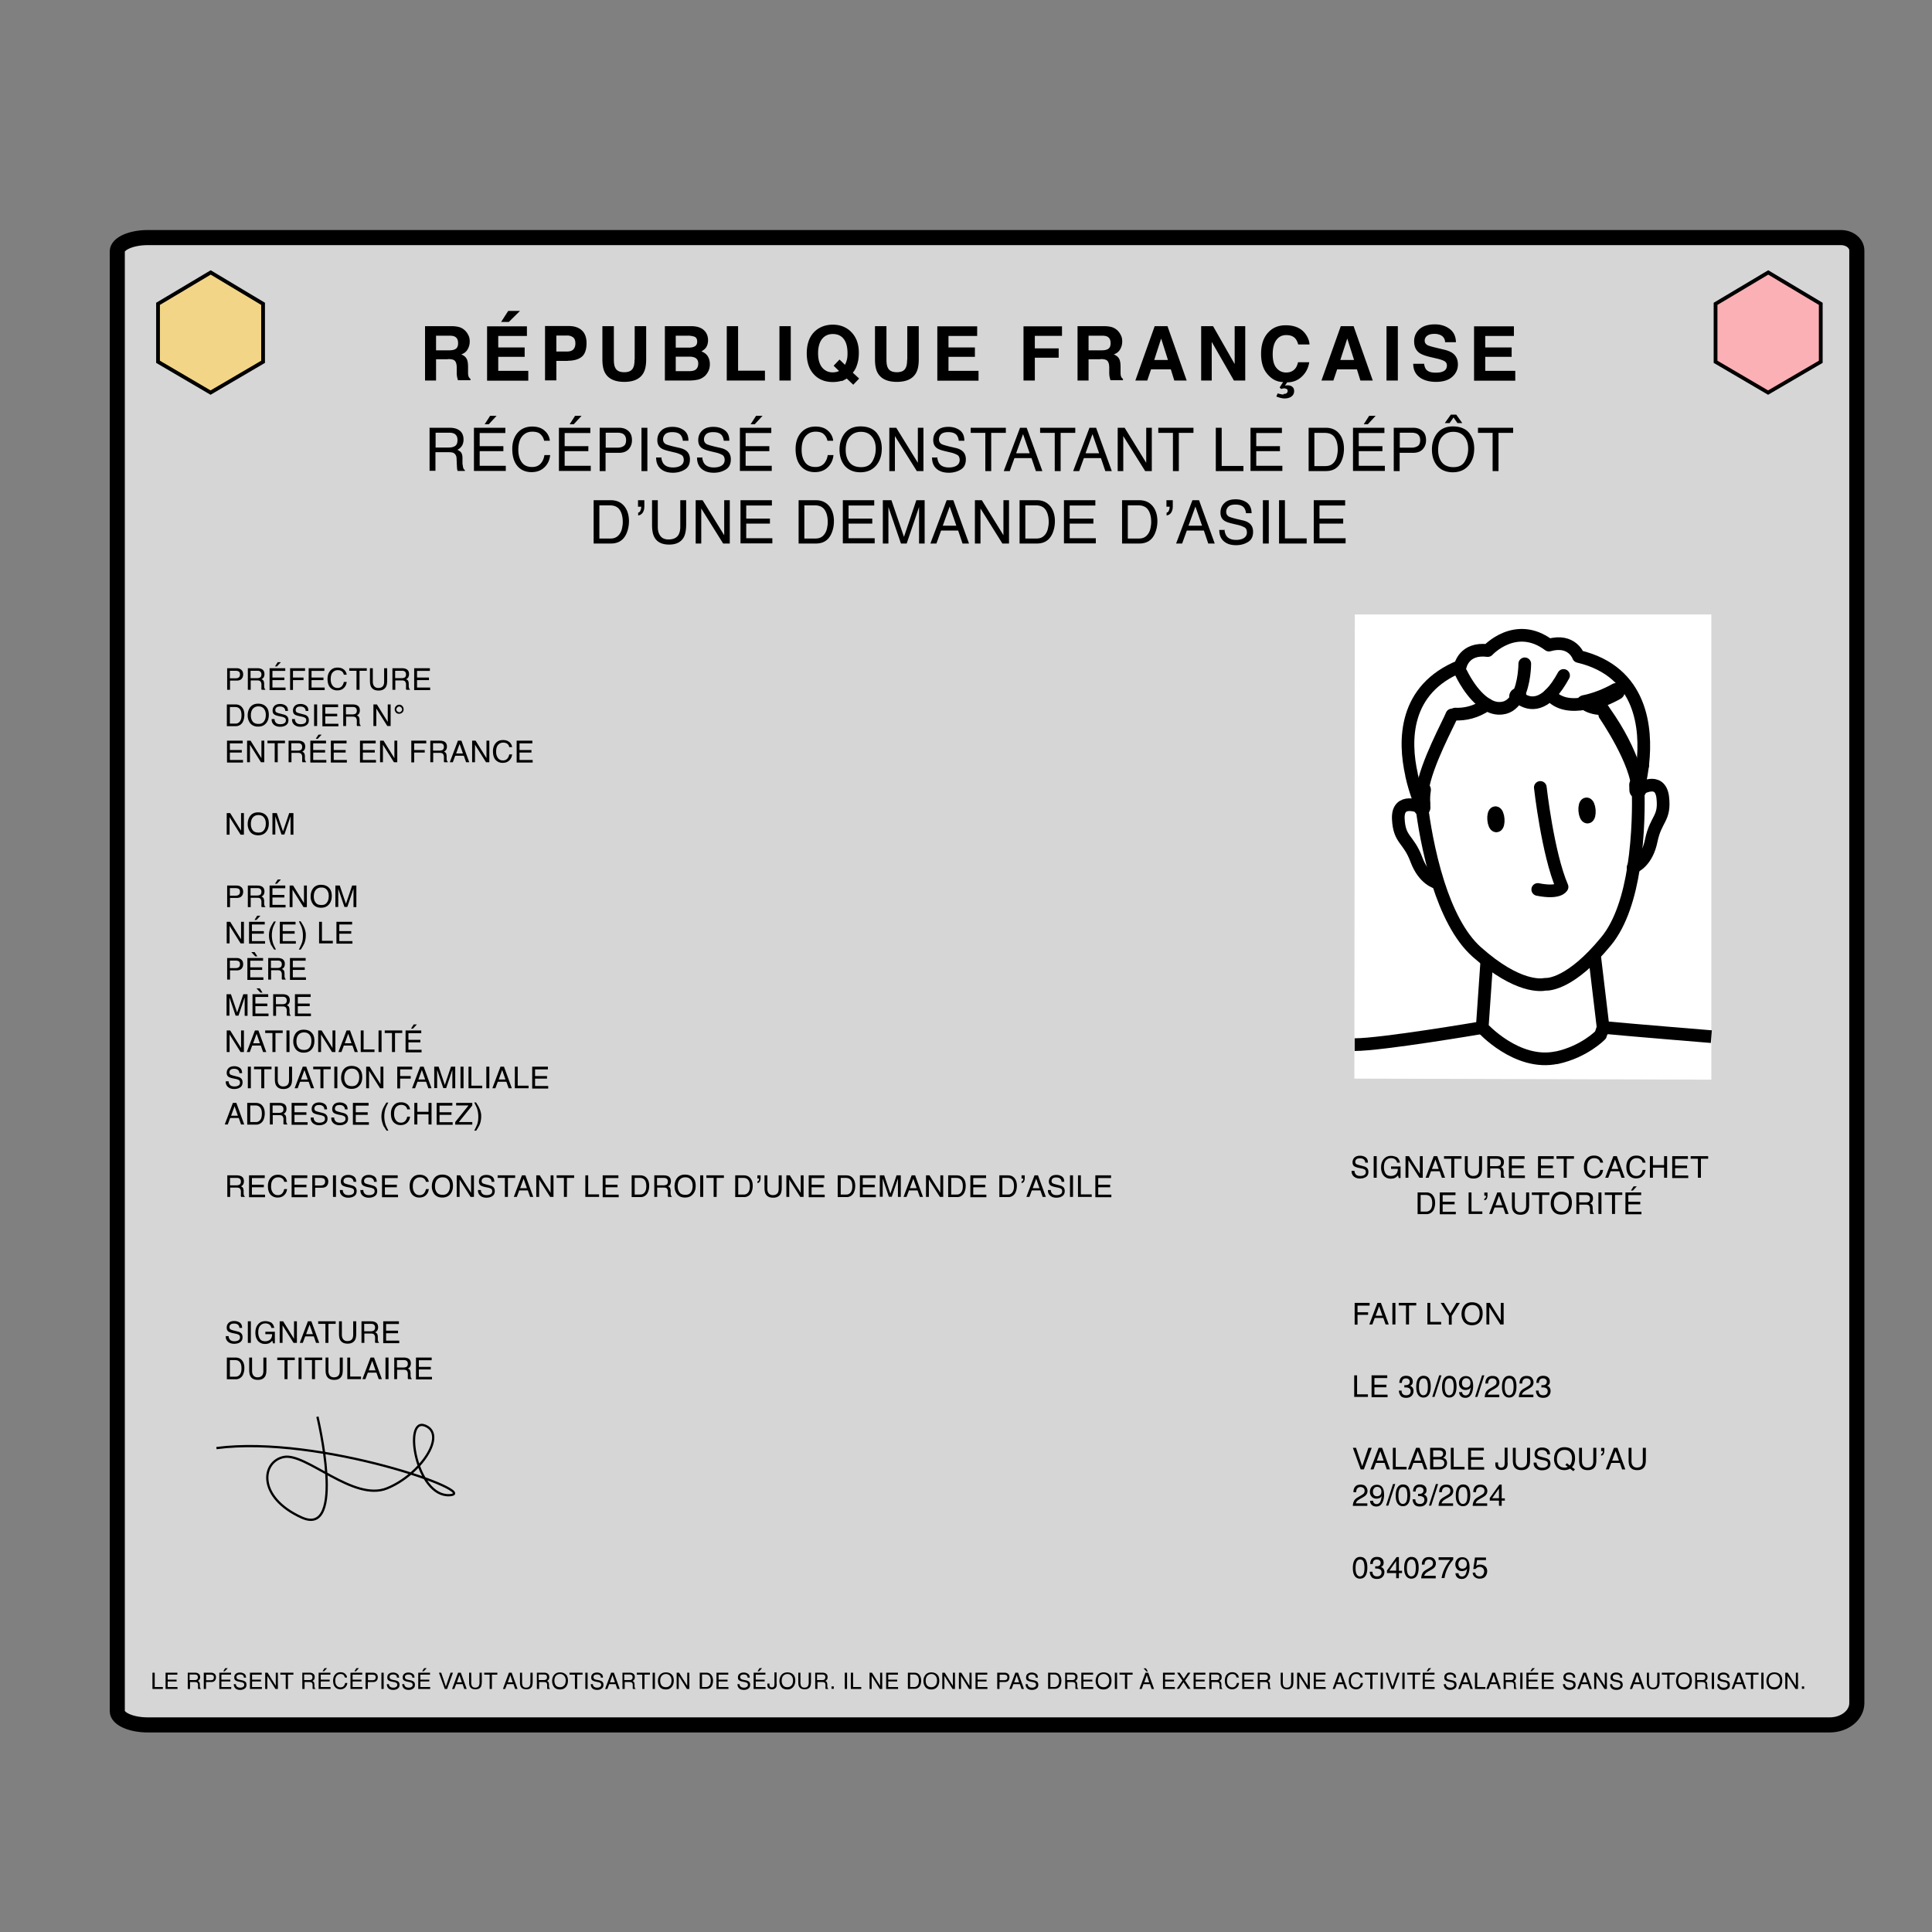 <svg xmlns="http://www.w3.org/2000/svg" id="Calque_1" data-name="Calque 1" viewBox="0 0 128 128"><rect x="0" y="0" width="128" height="128" fill="#808080" stroke="none"/><defs><style>.cls-1,.cls-2,.cls-7,.cls-8{stroke:#000}.cls-1,.cls-2,.cls-8{fill:none}.cls-1,.cls-2,.cls-7,.cls-8{stroke-linejoin:round}.cls-1,.cls-7,.cls-8{stroke-width:.84px}.cls-7{fill:#fff}.cls-2{stroke-width:1.12px}.cls-2,.cls-7,.cls-8{stroke-linecap:round}</style></defs><path d="M123.02 112.83c0 .8-.8 1.45-1.8 1.45H9.79c-1.12 0-2.02-.41-2.02-.91V16.65c0-.5.91-.91 2.02-.91h112.17c.59 0 1.06.38 1.06.86v96.23Z" style="fill:#d6d6d6;stroke-miterlimit:10;stroke:#000"/><path d="M29.67 23.8h-.78v1.41h-.73v-3.6h1.77c.25 0 .45.04.58.09.14.06.25.14.35.25.08.09.14.19.19.3s.07.24.07.38c0 .17-.04.34-.13.5-.09.17-.23.28-.43.35.17.07.28.16.35.28.07.12.1.31.1.56v.24c0 .16 0 .28.02.33.02.09.06.16.14.21v.09h-.83c-.02-.08-.04-.14-.05-.19-.02-.1-.03-.2-.03-.31v-.33c0-.23-.05-.38-.13-.46-.08-.08-.23-.11-.45-.11Zm.46-.65c.15-.07.22-.2.22-.41 0-.22-.07-.36-.22-.44-.08-.04-.2-.06-.37-.06h-.87v.97h.85c.17 0 .3-.02.38-.06ZM34.76 23.64h-1.75v.93H35v.65h-2.73v-3.6h2.64v.64h-1.9v.76h1.75v.62Zm-1.56-2.31.47-.73h.78l-.74.73h-.5ZM37.62 23.91h-.76v1.29h-.75v-3.6h1.57c.36 0 .65.09.86.28s.32.47.32.86c0 .42-.11.73-.32.9s-.52.26-.92.26Zm.35-.75c.1-.09.15-.22.15-.41s-.05-.32-.15-.4a.645.645 0 0 0-.41-.12h-.7v1.06h.7c.18 0 .32-.04.42-.13ZM42.05 23.82v-2.21h.76v2.21c0 .38-.06.68-.18.89-.22.39-.64.59-1.27.59s-1.05-.2-1.27-.59c-.12-.21-.18-.51-.18-.89v-2.21h.76v2.21c0 .25.03.43.09.54.09.2.29.3.6.3s.5-.1.59-.3c.06-.11.09-.29.09-.54ZM45.68 25.21h-1.63v-3.6h1.75c.44 0 .75.13.94.38.11.15.17.34.17.55s-.06.4-.17.53c-.06.07-.15.14-.27.21.18.07.32.17.42.32.09.15.14.32.14.53s-.05.4-.16.57c-.07.11-.15.21-.26.28-.12.09-.25.15-.41.18-.16.03-.33.05-.51.05Zm.36-2.27c.1-.06.15-.16.15-.31 0-.17-.06-.28-.2-.33a1.31 1.31 0 0 0-.43-.06h-.79v.79h.88c.16 0 .29-.03.39-.09Zm-.37.69h-.9v.96h.88c.16 0 .28-.02.37-.06.16-.08.24-.23.24-.45 0-.19-.08-.32-.23-.39a.9.9 0 0 0-.36-.06ZM48.15 21.61h.75v2.95h1.78v.65h-2.53v-3.6ZM51.64 21.61h.75v3.6h-.75v-3.6ZM55.75 25.23c-.16.05-.35.08-.58.08-.47 0-.86-.14-1.16-.42-.37-.34-.56-.83-.56-1.48s.19-1.15.57-1.49c.31-.27.7-.41 1.16-.41s.86.15 1.17.44c.36.34.55.81.55 1.41 0 .32-.04.59-.12.81-.06.21-.16.38-.28.52l.42.39-.39.41-.43-.41c-.13.08-.25.14-.34.17Zm-.16-.65-.36-.35.39-.41.36.35c.06-.12.1-.22.12-.31.04-.13.05-.29.05-.46 0-.4-.08-.72-.25-.94-.17-.22-.41-.33-.72-.33-.3 0-.54.11-.71.32s-.27.53-.27.95c0 .49.13.85.38 1.06.16.14.36.21.59.21a1.007 1.007 0 0 0 .42-.09ZM60.11 23.82v-2.21h.76v2.21c0 .38-.06.68-.18.89-.22.39-.64.59-1.27.59s-1.05-.2-1.27-.59c-.12-.21-.18-.51-.18-.89v-2.21h.76v2.21c0 .25.03.43.09.54.09.2.29.3.6.3s.5-.1.59-.3c.06-.11.09-.29.09-.54ZM64.59 23.64h-1.75v.93h1.99v.65H62.1v-3.6h2.64v.64h-1.9v.76h1.75v.62ZM70.36 22.25h-1.8v.83h1.58v.62h-1.58v1.51h-.75v-3.59h2.55v.63ZM72.9 23.8h-.78v1.41h-.73v-3.6h1.77c.25 0 .45.04.58.09.14.06.25.14.35.25.08.09.14.19.19.3s.07.24.07.38c0 .17-.04.34-.13.5-.09.17-.23.28-.43.35.17.07.28.16.35.28.07.12.1.31.1.56v.24c0 .16 0 .28.02.33.02.09.06.16.14.21v.09h-.83c-.02-.08-.04-.14-.05-.19-.02-.1-.03-.2-.03-.31v-.33c0-.23-.05-.38-.13-.46-.08-.08-.23-.11-.45-.11Zm.46-.65c.15-.07.22-.2.22-.41 0-.22-.07-.36-.22-.44-.08-.04-.2-.06-.37-.06h-.87v.97h.85c.17 0 .3-.02.38-.06ZM77.59 24.47h-1.33l-.25.74h-.79l1.28-3.6h.85l1.27 3.6h-.82l-.23-.74Zm-.21-.62-.45-1.42-.46 1.42h.91ZM82.5 25.21h-.75l-1.47-2.56v2.56h-.7v-3.6h.79l1.43 2.51v-2.51h.7v3.6ZM85.04 26.1c.1 0 .17-.02.21-.06.04-.04.06-.08.06-.13 0-.07-.02-.12-.07-.14s-.1-.04-.15-.04c-.03 0-.06 0-.1.01-.03 0-.07.02-.11.03l-.1-.1.23-.36c-.39 0-.73-.17-1.02-.5-.3-.33-.44-.79-.44-1.37 0-.63.17-1.11.51-1.45.29-.3.67-.44 1.12-.44.61 0 1.05.2 1.33.6.15.22.24.45.25.67h-.75c-.05-.17-.11-.3-.19-.39-.14-.16-.34-.23-.61-.23s-.49.11-.65.33c-.16.22-.24.53-.24.94s.08.71.25.91c.17.2.38.3.64.3s.46-.09.6-.26c.08-.09.14-.23.19-.42h.74c-.06.39-.23.71-.5.96s-.59.37-.96.37l-.15.22c.05-.01.09-.02.11-.02h.07c.13 0 .24.03.31.1.08.06.12.16.12.28 0 .15-.06.27-.18.36-.12.09-.28.13-.47.13-.08 0-.18-.02-.3-.05-.05-.02-.13-.04-.23-.08l.09-.21c.09.03.16.05.19.05.08.02.14.03.19.03ZM89.92 24.47h-1.33l-.25.74h-.79l1.28-3.6h.85l1.27 3.6h-.82l-.23-.74Zm-.21-.62-.45-1.42-.46 1.42h.91ZM91.86 21.61h.75v3.6h-.75v-3.6ZM95.12 24.69c.18 0 .32-.02.43-.06.21-.07.31-.21.31-.42a.31.31 0 0 0-.16-.28c-.1-.06-.27-.12-.49-.17l-.38-.09c-.37-.08-.63-.18-.78-.28-.24-.17-.36-.43-.36-.78 0-.32.12-.59.35-.8s.58-.32 1.03-.32c.38 0 .7.1.97.3.27.2.41.49.42.88h-.72a.51.51 0 0 0-.28-.46.957.957 0 0 0-.44-.09c-.19 0-.35.04-.46.12s-.17.19-.17.33c0 .13.06.22.17.29.07.04.23.09.47.15l.62.15c.27.06.48.15.62.26.21.17.32.41.32.73s-.13.6-.38.82c-.25.22-.61.33-1.07.33s-.84-.11-1.11-.32c-.27-.21-.4-.51-.4-.88h.72c.02.16.07.29.13.37.12.15.33.22.63.22ZM100.15 23.64H98.4v.93h1.99v.65h-2.73v-3.6h2.64v.64h-1.9v.76h1.75v.62ZM28.48 28.34h1.3c.21 0 .39.03.53.1.26.12.4.35.4.68 0 .17-.04.31-.11.42-.07.11-.17.2-.3.26.11.05.2.11.25.18s.09.19.09.36v.38c.02.11.03.19.04.24.02.09.06.15.12.18v.06h-.48s-.02-.06-.03-.1-.01-.11-.02-.23l-.02-.48c0-.19-.08-.31-.2-.38-.07-.04-.19-.05-.34-.05h-.86v1.23h-.39v-2.87Zm1.26 1.31c.18 0 .32-.04.42-.11s.15-.2.15-.39c0-.2-.07-.34-.22-.42a.684.684 0 0 0-.31-.06h-.92v.98h.87ZM31.4 28.34h2.08v.35h-1.7v.87h1.57v.33h-1.57v.97h1.73v.34H31.4v-2.87Zm1.5-.79-.52.56h-.27l.36-.56h.43ZM36.1 28.55a1 1 0 0 1 .33.65h-.38c-.04-.19-.13-.33-.25-.44s-.3-.16-.53-.16c-.28 0-.5.1-.67.3-.17.2-.26.5-.26.91 0 .34.08.61.23.82.15.21.38.31.69.31.28 0 .5-.11.64-.33.08-.12.14-.27.17-.46h.38c-.03.3-.14.56-.33.76-.23.25-.53.37-.91.37-.33 0-.61-.1-.83-.3-.29-.27-.44-.68-.44-1.24 0-.42.11-.77.33-1.04.24-.29.57-.44.99-.44.36 0 .64.1.84.29ZM37.03 28.34h2.08v.35h-1.7v.87h1.57v.33h-1.57v.97h1.73v.34h-2.11v-2.87Zm1.5-.79-.52.56h-.27l.36-.56h.43ZM39.74 28.34h1.28c.25 0 .46.07.62.22.16.14.23.35.23.61 0 .22-.07.42-.21.58s-.35.25-.64.25h-.9v1.21h-.39v-2.87Zm1.51.39a.816.816 0 0 0-.35-.06h-.77v.99h.77c.17 0 .31-.04.42-.11s.16-.21.16-.39c0-.21-.08-.35-.23-.43ZM42.5 28.34h.39v2.87h-.39v-2.87ZM43.82 30.28c0 .16.05.29.11.4.12.19.34.29.66.29.14 0 .27-.02.38-.06.22-.08.33-.23.33-.43 0-.16-.05-.27-.14-.33a1.7 1.7 0 0 0-.45-.17l-.38-.09c-.25-.06-.42-.12-.52-.19-.18-.12-.26-.3-.26-.54 0-.26.09-.47.26-.63.17-.17.42-.25.74-.25.29 0 .54.07.75.22s.31.38.31.7h-.37a.757.757 0 0 0-.12-.35c-.11-.15-.31-.22-.58-.22-.22 0-.38.05-.47.14s-.14.21-.14.34c0 .14.06.24.17.31.07.04.24.09.51.16l.39.09c.19.04.33.1.44.18.18.13.27.33.27.58 0 .32-.11.54-.34.68-.23.14-.49.21-.79.21-.35 0-.62-.09-.82-.27-.2-.18-.29-.43-.29-.74h.37ZM46.53 30.28c0 .16.05.29.11.4.12.19.34.29.66.29.14 0 .27-.02.38-.06.22-.08.33-.23.33-.43 0-.16-.05-.27-.14-.33a1.7 1.7 0 0 0-.45-.17l-.38-.09c-.25-.06-.42-.12-.52-.19-.18-.12-.26-.3-.26-.54 0-.26.09-.47.26-.63.17-.17.42-.25.74-.25.29 0 .54.07.75.22s.31.38.31.7h-.37a.757.757 0 0 0-.12-.35c-.11-.15-.31-.22-.58-.22-.22 0-.38.05-.47.14s-.14.21-.14.34c0 .14.06.24.17.31.07.04.24.09.51.16l.39.09c.19.04.33.1.44.18.18.13.27.33.27.58 0 .32-.11.54-.34.68-.23.14-.49.21-.79.21-.35 0-.62-.09-.82-.27-.2-.18-.29-.43-.29-.74h.37ZM49.02 28.34h2.08v.35h-1.7v.87h1.57v.33H49.4v.97h1.73v.34h-2.11v-2.87Zm1.5-.79-.52.56h-.27l.36-.56h.43ZM54.87 28.55a1 1 0 0 1 .33.65h-.38c-.04-.19-.13-.33-.25-.44s-.3-.16-.53-.16c-.28 0-.5.1-.67.3-.17.2-.26.5-.26.91 0 .34.08.61.23.82.15.21.38.31.69.31.28 0 .5-.11.64-.33.08-.12.14-.27.17-.46h.38c-.03.3-.14.56-.33.76-.23.25-.53.37-.91.37-.33 0-.61-.1-.83-.3-.29-.27-.44-.68-.44-1.24 0-.42.11-.77.33-1.04.24-.29.57-.44.99-.44.36 0 .64.1.84.29ZM58.13 28.75c.19.25.29.58.29.97 0 .43-.11.78-.33 1.07-.26.33-.62.5-1.09.5-.44 0-.79-.15-1.04-.44-.23-.28-.34-.64-.34-1.07 0-.39.1-.72.29-1 .25-.35.61-.53 1.1-.53s.88.16 1.12.49Zm-.34 1.83c.15-.25.23-.53.23-.85 0-.34-.09-.61-.26-.81-.18-.21-.42-.31-.72-.31s-.54.1-.73.31c-.19.2-.28.5-.28.9 0 .32.08.59.24.8s.42.33.78.33c.34 0 .59-.12.74-.37ZM58.92 28.34h.46l1.43 2.32v-2.32h.37v2.87h-.44l-1.45-2.32v2.32h-.37v-2.87ZM62.1 30.28c0 .16.05.29.11.4.12.19.34.29.66.29.14 0 .27-.02.38-.06.22-.08.33-.23.33-.43 0-.16-.05-.27-.14-.33a1.7 1.7 0 0 0-.45-.17l-.38-.09c-.25-.06-.42-.12-.52-.19-.18-.12-.26-.3-.26-.54 0-.26.09-.47.26-.63.17-.17.42-.25.74-.25.29 0 .54.07.75.22s.31.38.31.7h-.37a.757.757 0 0 0-.12-.35c-.11-.15-.31-.22-.58-.22-.22 0-.38.05-.47.14s-.14.21-.14.34c0 .14.06.24.17.31.07.04.24.09.51.16l.39.09c.19.04.33.1.44.18.18.13.27.33.27.58 0 .32-.11.54-.34.68-.23.14-.49.21-.79.21-.35 0-.62-.09-.82-.27-.2-.18-.29-.43-.29-.74h.37ZM66.64 28.34v.34h-.97v2.53h-.39v-2.53h-.97v-.34h2.33ZM67.58 28.34h.44l1.04 2.87h-.43l-.29-.86h-1.13l-.31.86h-.4l1.08-2.87Zm.64 1.69-.44-1.27-.46 1.27h.9ZM71.24 28.34v.34h-.97v2.53h-.39v-2.53h-.97v-.34h2.33ZM72.18 28.34h.44l1.04 2.87h-.43l-.29-.86h-1.13l-.31.86h-.4l1.08-2.87Zm.64 1.69-.44-1.27-.46 1.27h.9ZM74.05 28.34h.46l1.43 2.32v-2.32h.37v2.87h-.44l-1.45-2.32v2.32h-.37v-2.87ZM79.07 28.34v.34h-.97v2.53h-.39v-2.53h-.97v-.34h2.33ZM80.55 28.34h.39v2.53h1.44v.34h-1.83v-2.87ZM82.85 28.34h2.08v.35h-1.7v.87h1.57v.33h-1.57v.97h1.73v.34h-2.11v-2.87ZM86.69 28.34h1.15c.39 0 .69.14.91.42.19.25.29.58.29.97 0 .3-.06.58-.17.83-.2.44-.54.65-1.03.65H86.7v-2.87Zm1.07 2.54c.13 0 .23-.01.32-.04.15-.05.27-.15.36-.29.08-.12.13-.26.16-.45.02-.11.03-.21.03-.3 0-.36-.07-.63-.21-.83-.14-.2-.36-.29-.67-.29h-.67v2.2h.68ZM89.64 28.34h2.08v.35h-1.7v.87h1.57v.33h-1.57v.97h1.73v.34h-2.11v-2.87Zm1.5-.79-.52.56h-.27l.36-.56h.43ZM92.35 28.34h1.28c.25 0 .46.07.62.22.16.14.23.35.23.61 0 .22-.07.42-.21.58s-.35.25-.64.25h-.9v1.21h-.39v-2.87Zm1.51.39a.816.816 0 0 0-.35-.06h-.77v.99h.77c.17 0 .31-.04.42-.11s.16-.21.16-.39c0-.21-.08-.35-.23-.43ZM97.38 28.75c.19.25.29.58.29.97 0 .43-.11.78-.33 1.07-.26.33-.62.5-1.09.5-.44 0-.79-.15-1.04-.44-.23-.28-.34-.64-.34-1.07 0-.39.1-.72.29-1 .25-.35.61-.53 1.1-.53s.88.16 1.12.49Zm-.34 1.83c.15-.25.23-.53.23-.85 0-.34-.09-.61-.26-.81-.18-.21-.42-.31-.72-.31s-.54.1-.73.31c-.19.2-.28.5-.28.9 0 .32.08.59.24.8s.42.33.78.33c.34 0 .59-.12.74-.37Zm-.56-3.11.4.56h-.32l-.26-.37-.26.37h-.32l.4-.56h.37ZM100.25 28.34v.34h-.97v2.53h-.39v-2.53h-.97v-.34h2.33ZM39.32 33.14h1.15c.39 0 .69.14.91.42.19.25.29.58.29.97 0 .3-.06.58-.17.83-.2.44-.54.65-1.03.65h-1.14v-2.87Zm1.07 2.54c.13 0 .23-.01.32-.04.15-.05.27-.15.36-.29.08-.12.13-.26.16-.45.02-.11.03-.21.03-.3 0-.36-.07-.63-.21-.83-.14-.2-.36-.29-.67-.29h-.67v2.2h.68ZM42.26 33.97c.07-.01.13-.05.16-.12s.06-.15.06-.24v-.04h-.21v-.43h.42v.39c0 .17-.03.31-.1.42s-.17.18-.31.2v-.18ZM43.58 33.14v1.77c0 .21.04.38.12.52.12.21.31.31.59.31.33 0 .56-.11.68-.34.06-.12.1-.29.1-.49v-1.77h.39v1.61c0 .35-.05.62-.14.81-.18.35-.51.52-.99.52s-.82-.17-.99-.52c-.1-.19-.14-.46-.14-.81v-1.61h.39ZM46.09 33.14h.46l1.43 2.32v-2.32h.37v2.87h-.44l-1.45-2.32v2.32h-.37v-2.87ZM49.06 33.14h2.08v.35h-1.7v.87h1.57v.33h-1.57v.97h1.73V36h-2.11v-2.87ZM52.9 33.14h1.15c.39 0 .69.14.91.42.19.25.29.58.29.97 0 .3-.06.58-.17.83-.2.44-.54.65-1.03.65h-1.14v-2.87Zm1.07 2.54c.13 0 .23-.01.32-.04.15-.05.27-.15.36-.29.08-.12.13-.26.16-.45.02-.11.03-.21.03-.3 0-.36-.07-.63-.21-.83-.14-.2-.36-.29-.67-.29h-.67v2.2h.68ZM55.84 33.14h2.08v.35h-1.7v.87h1.57v.33h-1.57v.97h1.73V36h-2.11v-2.87ZM58.5 33.14h.56l.83 2.43.82-2.43h.55v2.87h-.37v-2.42l-.82 2.42h-.38l-.83-2.42v2.42h-.37v-2.87ZM62.72 33.14h.44l1.04 2.87h-.43l-.29-.86h-1.13l-.31.86h-.4l1.08-2.87Zm.64 1.69-.44-1.27-.46 1.27h.9ZM64.59 33.14h.46l1.43 2.32v-2.32h.37v2.87h-.44l-1.45-2.32v2.32h-.37v-2.87ZM67.54 33.14h1.15c.39 0 .69.14.91.42.19.25.29.58.29.97 0 .3-.06.58-.17.83-.2.44-.54.65-1.03.65h-1.14v-2.87Zm1.07 2.54c.13 0 .23-.01.32-.04.15-.05.27-.15.36-.29.08-.12.13-.26.16-.45.02-.11.03-.21.03-.3 0-.36-.07-.63-.21-.83-.14-.2-.36-.29-.67-.29h-.67v2.2h.68ZM70.49 33.14h2.08v.35h-1.7v.87h1.57v.33h-1.57v.97h1.73V36h-2.11v-2.87ZM74.33 33.14h1.15c.39 0 .69.14.91.42.19.25.29.58.29.97 0 .3-.06.58-.17.83-.2.44-.54.65-1.03.65h-1.14v-2.87Zm1.07 2.54c.13 0 .23-.01.32-.04.15-.05.27-.15.36-.29.08-.12.13-.26.16-.45.02-.11.03-.21.03-.3 0-.36-.07-.63-.21-.83-.14-.2-.36-.29-.67-.29h-.67v2.2h.68ZM77.27 33.97c.07-.01.13-.05.16-.12s.06-.15.06-.24v-.04h-.21v-.43h.42v.39c0 .17-.03.31-.1.42s-.17.18-.31.2v-.18ZM79 33.14h.44l1.04 2.87h-.43l-.29-.86h-1.13l-.31.86h-.4L79 33.14Zm.64 1.69-.44-1.27-.46 1.27h.9ZM81.13 35.08c0 .16.05.29.11.4.12.19.34.29.66.29.14 0 .27-.02.38-.06.22-.08.33-.23.33-.43 0-.16-.05-.27-.14-.33a1.7 1.7 0 0 0-.45-.17l-.38-.09c-.25-.06-.42-.12-.52-.19-.18-.12-.26-.3-.26-.54 0-.26.09-.47.26-.63.17-.17.42-.25.74-.25.29 0 .54.07.75.22.2.15.31.38.31.7h-.37a.757.757 0 0 0-.12-.35c-.11-.15-.31-.22-.58-.22-.22 0-.38.05-.47.14s-.14.21-.14.34c0 .14.06.24.17.31.07.04.24.09.51.16l.39.09c.19.04.33.1.44.18.18.13.27.33.27.58 0 .32-.11.54-.34.68-.23.14-.49.21-.79.21-.35 0-.62-.09-.82-.27-.2-.18-.29-.43-.29-.74h.37ZM83.67 33.14h.39v2.87h-.39v-2.87ZM84.74 33.14h.39v2.53h1.44v.34h-1.83v-2.87ZM87.04 33.14h2.08v.35h-1.7v.87h1.57v.33h-1.57v.97h1.73V36h-2.11v-2.87Z"/><path d="m10.47 23.97 3.48 2.04 3.48-2.04v-3.84l-3.47-2.08-3.49 2.08v3.84z" style="stroke-miterlimit:10;stroke-width:.25px;fill:#f3d587;stroke:#000"/><path d="m113.66 23.97 3.48 2.04 3.49-2.04v-3.84l-3.48-2.08-3.49 2.08v3.84z" style="fill:#fab0b4;stroke-miterlimit:10;stroke-width:.25px;stroke:#000"/><path d="M15.04 44.27h.64c.13 0 .23.04.31.11s.12.17.12.3c0 .11-.03.21-.1.29s-.18.12-.32.12h-.45v.61h-.19v-1.43Zm.75.2s-.1-.03-.18-.03h-.38v.5h.38c.09 0 .16-.02.21-.06.05-.04.08-.1.08-.2 0-.11-.04-.18-.12-.21ZM16.4 44.27h.65c.11 0 .2.02.27.05.13.06.2.17.2.34 0 .09-.02.16-.05.21s-.08.1-.15.13c.06.02.1.05.13.09s.04.1.05.18v.19c0 .05.01.1.02.12.01.05.03.07.06.09v.03h-.24s-.01-.03-.02-.05 0-.06 0-.11v-.24c-.02-.09-.05-.16-.11-.19a.369.369 0 0 0-.17-.03h-.43v.62h-.19v-1.43Zm.63.66c.09 0 .16-.02.21-.05.05-.04.08-.1.08-.2s-.04-.17-.11-.21a.334.334 0 0 0-.15-.03h-.46v.49h.44ZM17.86 44.27h1.04v.18h-.85v.44h.79v.17h-.79v.49h.87v.17h-1.06v-1.43Zm.75-.4-.26.28h-.13l.18-.28h.22ZM19.21 44.27h1v.18h-.8v.44h.7v.17h-.7v.65h-.19v-1.43ZM20.45 44.27h1.04v.18h-.85v.44h.79v.17h-.79v.49h.87v.17h-1.06v-1.43ZM22.8 44.37c.1.1.15.2.17.33h-.19c-.02-.09-.06-.17-.13-.22s-.15-.08-.27-.08c-.14 0-.25.05-.34.15-.09.1-.13.25-.13.46 0 .17.04.3.12.41s.19.16.34.16c.14 0 .25-.06.32-.17.04-.06.07-.13.09-.23h.19c-.02.15-.07.28-.17.38-.11.12-.26.18-.46.18-.17 0-.3-.05-.42-.15-.15-.13-.22-.34-.22-.62 0-.21.06-.39.17-.52.12-.15.28-.22.5-.22.18 0 .32.05.42.14ZM24.3 44.27v.17h-.48v1.26h-.2v-1.26h-.48v-.17h1.16ZM24.7 44.27v.89c0 .1.02.19.06.26.06.1.16.16.3.16.17 0 .28-.06.34-.17.03-.06.05-.14.05-.25v-.89h.2v.81c0 .18-.02.31-.07.41-.09.17-.25.26-.5.26s-.41-.09-.5-.26c-.05-.1-.07-.23-.07-.41v-.81h.2ZM25.98 44.27h.65c.11 0 .2.02.27.05.13.06.2.17.2.34 0 .09-.02.16-.05.21s-.08.1-.15.13c.06.02.1.05.13.09s.04.1.05.18v.19c0 .05.01.1.02.12.01.05.03.07.06.09v.03h-.24s-.01-.03-.02-.05 0-.06 0-.11v-.24c-.02-.09-.05-.16-.11-.19a.369.369 0 0 0-.17-.03h-.43v.62H26v-1.43Zm.63.66c.09 0 .16-.02.21-.05.05-.04.08-.1.08-.2s-.04-.17-.11-.21a.334.334 0 0 0-.15-.03h-.46v.49h.44ZM27.44 44.27h1.04v.18h-.85v.44h.79v.17h-.79v.49h.87v.17h-1.06v-1.43ZM15.03 46.67h.57c.19 0 .35.07.45.21.1.13.14.29.14.49 0 .15-.03.29-.08.41a.52.52 0 0 1-.51.33h-.57v-1.43Zm.54 1.27c.06 0 .12 0 .16-.02.07-.03.13-.07.18-.15.04-.06.06-.13.08-.22 0-.05.01-.1.01-.15 0-.18-.03-.32-.1-.41-.07-.1-.18-.15-.33-.15h-.34v1.1h.34ZM17.67 46.87c.1.13.14.29.14.49 0 .21-.05.39-.16.53-.13.17-.31.25-.55.25-.22 0-.39-.07-.52-.22a.84.84 0 0 1-.17-.53c0-.19.05-.36.14-.5.12-.18.31-.27.55-.27s.44.08.56.24Zm-.17.91c.08-.12.11-.26.11-.42 0-.17-.04-.3-.13-.41s-.21-.15-.36-.15-.27.05-.36.15-.14.25-.14.45c0 .16.04.29.12.4.08.11.21.16.39.16s.29-.06.37-.18ZM18.19 47.64c0 .08.02.15.06.2.06.1.17.14.33.14.07 0 .13-.01.19-.03.11-.04.17-.11.17-.22 0-.08-.02-.13-.07-.17a.665.665 0 0 0-.23-.08l-.19-.04a1.07 1.07 0 0 1-.26-.09c-.09-.06-.13-.15-.13-.27 0-.13.04-.23.13-.32.09-.08.21-.12.37-.12.15 0 .27.04.37.11.1.07.15.19.15.35h-.18c0-.08-.03-.14-.06-.18-.06-.07-.15-.11-.29-.11-.11 0-.19.02-.24.07a.22.22 0 0 0-.07.17c0 .07.03.12.08.15.04.02.12.05.25.08l.19.05c.09.02.17.05.22.09.09.07.13.16.13.29 0 .16-.06.27-.17.34s-.24.1-.39.1c-.17 0-.31-.05-.41-.14a.432.432 0 0 1-.14-.37h.18ZM19.54 47.64c0 .08.02.15.06.2.06.1.17.14.33.14.07 0 .13-.01.19-.03.11-.04.17-.11.17-.22 0-.08-.02-.13-.07-.17a.665.665 0 0 0-.23-.08l-.19-.04a1.07 1.07 0 0 1-.26-.09c-.09-.06-.13-.15-.13-.27 0-.13.04-.23.13-.32.09-.08.21-.12.37-.12.15 0 .27.04.37.11.1.07.15.19.15.35h-.18c0-.08-.03-.14-.06-.18-.06-.07-.15-.11-.29-.11-.11 0-.19.02-.24.07a.22.22 0 0 0-.07.17c0 .07.03.12.08.15.04.02.12.05.25.08l.19.05c.09.02.17.05.22.09.09.07.13.16.13.29 0 .16-.06.27-.17.34s-.24.1-.39.1c-.17 0-.31-.05-.41-.14a.432.432 0 0 1-.14-.37h.18ZM20.81 46.67h.2v1.43h-.2v-1.43ZM21.36 46.67h1.04v.18h-.85v.44h.79v.17h-.79v.49h.87v.17h-1.06v-1.43ZM22.72 46.67h.65c.11 0 .2.02.27.05.13.06.2.17.2.34 0 .09-.02.16-.05.21s-.08.1-.15.13c.06.02.1.05.13.09s.04.1.05.18v.19c0 .05.01.1.02.12.01.05.03.07.06.09v.03h-.24s-.01-.03-.02-.05 0-.06 0-.11v-.24c-.02-.09-.05-.16-.11-.19a.369.369 0 0 0-.17-.03h-.43v.62h-.19v-1.43Zm.63.66c.09 0 .16-.02.21-.05.05-.04.08-.1.08-.2s-.04-.17-.11-.21a.334.334 0 0 0-.15-.03h-.46v.49h.44ZM24.74 46.67h.23l.72 1.16v-1.16h.19v1.43h-.22l-.73-1.16v1.16h-.19v-1.43ZM26.66 46.79c.06.06.08.13.08.21s-.03.16-.09.21-.13.08-.21.08c-.09 0-.16-.03-.21-.09s-.08-.13-.08-.21c0-.08.03-.15.09-.21a.288.288 0 0 1 .42 0Zm-.34.34s.08.06.13.06.09-.02.13-.06.06-.08.06-.13-.02-.09-.06-.13-.08-.06-.13-.06-.1.02-.13.06-.06.08-.06.13.02.09.06.13ZM15.04 49.07h1.04v.18h-.85v.44h.79v.17h-.79v.49h.87v.17h-1.06v-1.43ZM16.37 49.07h.23l.72 1.16v-1.16h.19v1.43h-.22l-.73-1.16v1.16h-.19v-1.43ZM18.88 49.07v.17h-.48v1.26h-.2v-1.26h-.48v-.17h1.16ZM19.1 49.07h.65c.11 0 .2.02.27.05.13.06.2.17.2.34 0 .09-.02.16-.05.21s-.08.1-.15.13c.06.02.1.05.13.09s.04.1.05.18v.19c0 .05.01.1.02.12.01.05.03.07.06.09v.03h-.24s-.01-.03-.02-.05 0-.06 0-.11v-.24c-.02-.09-.05-.16-.11-.19a.369.369 0 0 0-.17-.03h-.43v.62h-.19v-1.43Zm.63.66c.09 0 .16-.02.21-.05.05-.04.08-.1.08-.2s-.04-.17-.11-.21a.334.334 0 0 0-.15-.03h-.46v.49h.44ZM20.56 49.07h1.04v.18h-.85v.44h.79v.17h-.79v.49h.87v.17h-1.06v-1.43Zm.75-.4-.26.28h-.13l.18-.28h.22ZM21.92 49.07h1.04v.18h-.85v.44h.79v.17h-.79v.49h.87v.17h-1.06v-1.43ZM23.85 49.07h1.04v.18h-.85v.44h.79v.17h-.79v.49h.87v.17h-1.06v-1.43ZM25.18 49.07h.23l.72 1.16v-1.16h.19v1.43h-.22l-.73-1.16v1.16h-.19v-1.43ZM27.24 49.07h1v.18h-.8v.44h.7v.17h-.7v.65h-.19v-1.43ZM28.49 49.07h.65c.11 0 .2.02.27.05.13.06.2.17.2.34 0 .09-.02.16-.05.21s-.08.1-.15.13c.06.02.1.05.13.09s.04.1.05.18v.19c0 .05.01.1.02.12.01.05.03.07.06.09v.03h-.24s-.01-.03-.02-.05 0-.06 0-.11v-.24c-.02-.09-.05-.16-.11-.19a.369.369 0 0 0-.17-.03h-.43v.62h-.19v-1.43Zm.63.66c.09 0 .16-.02.21-.05.05-.04.08-.1.08-.2s-.04-.17-.11-.21a.334.334 0 0 0-.15-.03h-.46v.49h.44ZM30.35 49.07h.22l.52 1.43h-.21l-.15-.43h-.57l-.16.43h-.2l.54-1.43Zm.32.85-.22-.63-.23.63h.45ZM31.28 49.07h.23l.72 1.16v-1.16h.19v1.43h-.22l-.73-1.16v1.16h-.19v-1.43ZM33.76 49.17c.1.1.15.2.17.33h-.19c-.02-.09-.06-.17-.13-.22s-.15-.08-.27-.08c-.14 0-.25.05-.34.15-.09.1-.13.25-.13.46 0 .17.04.3.12.41s.19.16.34.16c.14 0 .25-.06.32-.17.04-.06.07-.13.09-.23h.19c-.02.15-.07.28-.17.38-.11.12-.26.18-.46.18-.17 0-.3-.05-.42-.15-.15-.13-.22-.34-.22-.62 0-.21.06-.39.17-.52.12-.15.28-.22.5-.22.18 0 .32.05.42.14ZM34.23 49.07h1.04v.18h-.85v.44h.79v.17h-.79v.49h.87v.17h-1.06v-1.43ZM15.02 53.87h.23l.72 1.16v-1.16h.19v1.43h-.22l-.73-1.16v1.16h-.19v-1.43ZM17.67 54.07c.1.13.14.29.14.49 0 .21-.05.39-.16.53-.13.17-.31.25-.55.25-.22 0-.39-.07-.52-.22a.84.84 0 0 1-.17-.53c0-.19.05-.36.14-.5.12-.18.31-.27.55-.27s.44.08.56.24Zm-.17.91c.08-.12.11-.26.11-.42 0-.17-.04-.3-.13-.41s-.21-.15-.36-.15-.27.05-.36.15-.14.25-.14.45c0 .16.04.29.12.4.08.11.21.16.39.16s.29-.06.37-.18ZM18.06 53.87h.28l.41 1.21.41-1.21h.28v1.43h-.19v-1.22l-.41 1.21h-.19l-.41-1.21v1.21h-.19v-1.43ZM15.04 58.67h.64c.13 0 .23.04.31.11s.12.17.12.3c0 .11-.03.21-.1.29s-.18.12-.32.12h-.45v.61h-.19v-1.43Zm.75.2s-.1-.03-.18-.03h-.38v.5h.38c.09 0 .16-.02.21-.06.05-.04.08-.1.08-.2 0-.11-.04-.18-.12-.21ZM16.4 58.67h.65c.11 0 .2.02.27.05.13.06.2.17.2.34 0 .09-.02.16-.05.21s-.08.1-.15.13c.06.02.1.05.13.09s.04.1.05.18v.19c0 .05.01.1.02.12.01.05.03.07.06.09v.03h-.24s-.01-.03-.02-.05 0-.06 0-.11v-.24c-.02-.09-.05-.16-.11-.19a.369.369 0 0 0-.17-.03h-.43v.62h-.19v-1.43Zm.63.66c.09 0 .16-.02.21-.05.05-.04.08-.1.08-.2s-.04-.17-.11-.21a.334.334 0 0 0-.15-.03h-.46v.49h.44ZM17.86 58.67h1.04v.18h-.85v.44h.79v.17h-.79v.49h.87v.17h-1.06v-1.43Zm.75-.4-.26.28h-.13l.18-.28h.22ZM19.19 58.67h.23l.72 1.16v-1.16h.19v1.43h-.22l-.73-1.16v1.16h-.19v-1.43ZM21.84 58.87c.1.13.14.29.14.49 0 .21-.05.39-.16.53-.13.17-.31.25-.55.25-.22 0-.39-.07-.52-.22a.84.84 0 0 1-.17-.53c0-.19.05-.36.14-.5.12-.18.31-.27.55-.27s.44.08.56.24Zm-.17.91c.08-.12.11-.26.11-.42 0-.17-.04-.3-.13-.41s-.21-.15-.36-.15-.27.05-.36.15-.14.25-.14.45c0 .16.04.29.12.4.08.11.21.16.39.16s.29-.06.37-.18ZM22.23 58.67h.28l.41 1.21.41-1.21h.28v1.43h-.19v-1.22l-.41 1.21h-.19l-.41-1.21v1.21h-.19v-1.43ZM15.02 61.07h.23l.72 1.16v-1.16h.19v1.43h-.22l-.73-1.16v1.16h-.19v-1.43ZM16.5 61.07h1.04v.18h-.85v.44h.79v.17h-.79v.49h.87v.17H16.5v-1.43Zm.75-.4-.26.28h-.13l.18-.28h.22ZM18.28 61.04c-.1.2-.17.34-.2.44a1.768 1.768 0 0 0 .01 1.01c.03.1.1.23.19.42h-.12c-.1-.15-.15-.24-.18-.28s-.05-.1-.07-.17c-.04-.1-.06-.2-.08-.31 0-.06-.01-.11-.01-.16 0-.19.03-.36.09-.51.04-.1.12-.24.24-.43h.12ZM18.54 61.07h1.04v.18h-.85v.44h.79v.17h-.79v.49h.87v.17h-1.06v-1.43ZM19.8 62.91c.1-.2.17-.35.2-.44.05-.14.07-.3.07-.49s-.03-.36-.08-.52c-.03-.1-.1-.23-.19-.42h.12c.1.16.16.26.18.3s.04.09.07.15c.03.08.05.16.07.24s.02.16.02.23c0 .19-.03.36-.09.52-.04.1-.12.24-.24.43h-.12ZM21.14 61.07h.19v1.26h.72v.17h-.91v-1.43ZM22.29 61.07h1.04v.18h-.85v.44h.79v.17h-.79v.49h.87v.17h-1.06v-1.43ZM15.04 63.47h.64c.13 0 .23.04.31.11s.12.17.12.3c0 .11-.03.21-.1.29s-.18.12-.32.12h-.45v.61h-.19v-1.43Zm.75.2s-.1-.03-.18-.03h-.38v.5h.38c.09 0 .16-.02.21-.06.05-.04.08-.1.08-.2 0-.11-.04-.18-.12-.21ZM16.39 63.47h1.04v.18h-.85v.44h.79v.17h-.79v.49h.87v.17h-1.06v-1.43Zm.65-.11h-.13l-.26-.28h.22l.18.28ZM17.75 63.47h.65c.11 0 .2.02.27.05.13.06.2.17.2.34 0 .09-.02.16-.05.21s-.08.1-.15.13c.06.02.1.05.13.09s.04.1.05.18v.19c0 .05.01.1.02.12.01.05.03.07.06.09v.03h-.24s-.01-.03-.02-.05 0-.06 0-.11v-.24c-.02-.09-.05-.16-.11-.19a.369.369 0 0 0-.17-.03h-.43v.62h-.19v-1.43Zm.63.66c.09 0 .16-.02.21-.05.05-.04.08-.1.08-.2s-.04-.17-.11-.21a.334.334 0 0 0-.15-.03h-.46v.49h.44ZM19.21 63.47h1.04v.18h-.85v.44h.79v.17h-.79v.49h.87v.17h-1.06v-1.43ZM15.02 65.87h.28l.41 1.21.41-1.21h.28v1.43h-.19v-1.22l-.41 1.21h-.19l-.41-1.21v1.21h-.19v-1.43ZM16.73 65.87h1.04v.18h-.85v.44h.79v.17h-.79v.49h.87v.17h-1.06v-1.43Zm.65-.11h-.13l-.26-.28h.22l.18.28ZM18.08 65.87h.65c.11 0 .2.02.27.05.13.06.2.17.2.34 0 .09-.02.16-.05.21s-.08.1-.15.13c.06.02.1.05.13.09s.04.1.05.18v.19c0 .05.01.1.02.12.01.05.03.07.06.09v.03h-.24s-.01-.03-.02-.05 0-.06 0-.11v-.24c-.02-.09-.05-.16-.11-.19a.369.369 0 0 0-.17-.03h-.43v.62h-.19v-1.43Zm.63.66c.09 0 .16-.02.21-.05.05-.04.08-.1.08-.2s-.04-.17-.11-.21a.334.334 0 0 0-.15-.03h-.46v.49h.44ZM19.54 65.87h1.04v.18h-.85v.44h.79v.17h-.79v.49h.87v.17h-1.06v-1.43ZM15.02 68.27h.23l.72 1.16v-1.16h.19v1.43h-.22l-.73-1.16v1.16h-.19v-1.43ZM16.9 68.27h.22l.52 1.43h-.21l-.15-.43h-.57l-.16.43h-.2l.54-1.43Zm.32.85-.22-.63-.23.63h.45ZM18.73 68.27v.17h-.48v1.26h-.2v-1.26h-.48v-.17h1.16ZM18.98 68.27h.2v1.43h-.2v-1.43ZM20.69 68.47c.1.13.14.29.14.49 0 .21-.05.39-.16.53-.13.17-.31.25-.55.25-.22 0-.39-.07-.52-.22a.84.84 0 0 1-.17-.53c0-.19.05-.36.14-.5.12-.18.31-.27.55-.27s.44.08.56.24Zm-.17.91c.08-.12.11-.26.11-.42 0-.17-.04-.3-.13-.41s-.21-.15-.36-.15-.27.05-.36.15-.14.25-.14.45c0 .16.04.29.12.4.08.11.21.16.39.16s.29-.06.37-.18ZM21.08 68.27h.23l.72 1.16v-1.16h.19v1.43H22l-.73-1.16v1.16h-.19v-1.43ZM22.97 68.27h.22l.52 1.43h-.21l-.15-.43h-.57l-.16.43h-.2l.54-1.43Zm.32.85-.22-.63-.23.63h.45ZM23.9 68.27h.19v1.26h.72v.17h-.91v-1.43ZM25.08 68.27h.2v1.43h-.2v-1.43ZM26.65 68.27v.17h-.48v1.26h-.2v-1.26h-.48v-.17h1.16ZM26.87 68.27h1.04v.18h-.85v.44h.79v.17h-.79v.49h.87v.17h-1.06v-1.43Zm.75-.4-.26.28h-.13l.18-.28h.22ZM15.15 71.64c0 .08.02.15.06.2.06.1.17.14.33.14.07 0 .13-.01.19-.03.11-.04.17-.11.17-.22 0-.08-.02-.13-.07-.17a.665.665 0 0 0-.23-.08l-.19-.04a1.07 1.07 0 0 1-.26-.09c-.09-.06-.13-.15-.13-.27 0-.13.04-.23.13-.32.09-.08.21-.12.37-.12.15 0 .27.04.37.11.1.07.15.19.15.35h-.18c0-.08-.03-.14-.06-.18-.06-.07-.15-.11-.29-.11-.11 0-.19.02-.24.07a.22.22 0 0 0-.07.17c0 .07.03.12.08.15.04.02.12.05.25.08l.19.05c.09.02.17.05.22.09.09.07.13.16.13.29 0 .16-.06.27-.17.34s-.24.1-.39.1c-.17 0-.31-.05-.41-.14a.432.432 0 0 1-.14-.37h.18ZM16.42 70.67h.2v1.43h-.2v-1.43ZM17.99 70.67v.17h-.48v1.26h-.2v-1.26h-.48v-.17h1.16ZM18.4 70.67v.89c0 .1.02.19.06.26.06.1.16.16.3.16.17 0 .28-.06.34-.17.03-.06.05-.14.05-.25v-.89h.2v.81c0 .18-.02.31-.07.41-.09.17-.25.26-.5.26s-.41-.09-.5-.26c-.05-.1-.07-.23-.07-.41v-.81h.2ZM20.07 70.67h.22l.52 1.43h-.21l-.15-.43h-.57l-.16.43h-.2l.54-1.43Zm.32.85-.22-.63-.23.63h.45ZM21.91 70.67v.17h-.48v1.26h-.2v-1.26h-.48v-.17h1.16ZM22.15 70.67h.2v1.43h-.2v-1.43ZM23.86 70.87c.1.13.14.29.14.49 0 .21-.05.39-.16.53-.13.17-.31.25-.55.25-.22 0-.39-.07-.52-.22a.84.84 0 0 1-.17-.53c0-.19.05-.36.14-.5.12-.18.31-.27.55-.27s.44.08.56.24Zm-.17.91c.08-.12.11-.26.11-.42 0-.17-.04-.3-.13-.41s-.21-.15-.36-.15-.27.05-.36.15-.14.25-.14.45c0 .16.04.29.12.4.08.11.21.16.39.16s.29-.06.37-.18ZM24.26 70.67h.23l.72 1.16v-1.16h.19v1.43h-.22l-.73-1.16v1.16h-.19v-1.43ZM26.31 70.67h1v.18h-.8v.44h.7v.17h-.7v.65h-.19v-1.43ZM27.85 70.67h.22l.52 1.43h-.21l-.15-.43h-.57l-.16.43h-.2l.54-1.43Zm.32.85-.22-.63-.23.63h.45ZM28.78 70.67h.28l.41 1.21.41-1.21h.28v1.43h-.19v-1.22l-.41 1.21h-.19l-.41-1.21v1.21h-.19v-1.43ZM30.51 70.67h.2v1.43h-.2v-1.43ZM31.04 70.67h.19v1.26h.72v.17h-.91v-1.43ZM32.22 70.67h.2v1.43h-.2v-1.43ZM33.17 70.67h.22l.52 1.43h-.21l-.15-.43h-.57l-.16.43h-.2l.54-1.43Zm.32.85-.22-.63-.23.63h.45ZM34.11 70.67h.19v1.26h.72v.17h-.91v-1.43ZM35.26 70.67h1.04v.18h-.85v.44h.79v.17h-.79v.49h.87v.17h-1.06v-1.43ZM15.44 73.07h.22l.52 1.43h-.21l-.15-.43h-.57l-.16.43h-.2l.54-1.43Zm.32.85-.22-.63-.23.63h.45ZM16.38 73.07h.57c.19 0 .35.07.45.21.1.13.14.29.14.49 0 .15-.03.29-.08.41a.52.52 0 0 1-.51.33h-.57v-1.43Zm.54 1.27c.06 0 .12 0 .16-.02.07-.03.13-.07.18-.15.04-.06.06-.13.08-.22 0-.05.01-.1.01-.15 0-.18-.03-.32-.1-.41-.07-.1-.18-.15-.33-.15h-.34v1.1h.34ZM17.86 73.07h.65c.11 0 .2.02.27.05.13.06.2.17.2.34 0 .09-.02.16-.05.21s-.08.1-.15.13c.06.02.1.05.13.09s.04.1.05.18v.19c0 .05.01.1.02.12.01.05.03.07.06.09v.03h-.24s-.01-.03-.02-.05 0-.06 0-.11v-.24c-.02-.09-.05-.16-.11-.19a.369.369 0 0 0-.17-.03h-.43v.62h-.19v-1.43Zm.63.66c.09 0 .16-.02.21-.05.05-.04.08-.1.08-.2s-.04-.17-.11-.21a.334.334 0 0 0-.15-.03h-.46v.49h.44ZM19.32 73.07h1.04v.18h-.85v.44h.79v.17h-.79v.49h.87v.17h-1.06v-1.43ZM20.78 74.04c0 .08.02.15.06.2.06.1.17.14.33.14.07 0 .13-.01.19-.03.11-.04.17-.11.17-.22 0-.08-.02-.13-.07-.17a.665.665 0 0 0-.23-.08l-.19-.04a1.07 1.07 0 0 1-.26-.09c-.09-.06-.13-.15-.13-.27 0-.13.04-.23.13-.32.09-.08.21-.12.37-.12.15 0 .27.04.37.11.1.07.15.19.15.35h-.18c0-.08-.03-.14-.06-.18-.06-.07-.15-.11-.29-.11-.11 0-.19.02-.24.07a.22.22 0 0 0-.07.17c0 .07.03.12.08.15.04.02.12.05.25.08l.19.05c.09.02.17.05.22.09.09.07.13.16.13.29 0 .16-.06.27-.17.34s-.24.1-.39.1c-.17 0-.31-.05-.41-.14a.432.432 0 0 1-.14-.37h.18ZM22.14 74.04c0 .08.02.15.06.2.06.1.17.14.33.14.07 0 .13-.01.19-.03.11-.04.17-.11.17-.22 0-.08-.02-.13-.07-.17a.665.665 0 0 0-.23-.08l-.19-.04a1.07 1.07 0 0 1-.26-.09c-.09-.06-.13-.15-.13-.27 0-.13.04-.23.13-.32.09-.08.21-.12.37-.12.15 0 .27.04.37.11.1.07.15.19.15.35h-.18c0-.08-.03-.14-.06-.18-.06-.07-.15-.11-.29-.11-.11 0-.19.02-.24.07a.22.22 0 0 0-.07.17c0 .07.03.12.08.15.04.02.12.05.25.08l.19.05c.09.02.17.05.22.09.09.07.13.16.13.29 0 .16-.06.27-.17.34s-.24.1-.39.1c-.17 0-.31-.05-.41-.14a.432.432 0 0 1-.14-.37h.18ZM23.38 73.07h1.04v.18h-.85v.44h.79v.17h-.79v.49h.87v.17h-1.06v-1.43ZM25.73 73.04c-.1.2-.17.34-.2.44a1.768 1.768 0 0 0 .01 1.01c.03.1.1.23.19.42h-.12c-.1-.15-.15-.24-.18-.28s-.05-.1-.07-.17c-.04-.1-.06-.2-.08-.31 0-.06-.01-.11-.01-.16 0-.19.03-.36.09-.51.04-.1.12-.24.24-.43h.12ZM27 73.17c.1.1.15.2.17.33h-.19c-.02-.09-.06-.17-.13-.22s-.15-.08-.27-.08c-.14 0-.25.05-.34.15-.09.1-.13.25-.13.46 0 .17.04.3.12.41s.19.16.34.16c.14 0 .25-.06.32-.17.04-.06.07-.13.09-.23h.19c-.02.15-.07.28-.17.38-.11.12-.26.18-.46.18-.17 0-.3-.05-.42-.15-.15-.13-.22-.34-.22-.62 0-.21.06-.39.17-.52.12-.15.28-.22.5-.22.18 0 .32.05.42.14ZM27.45 73.07h.2v.59h.74v-.59h.2v1.43h-.2v-.67h-.74v.67h-.2v-1.43ZM28.93 73.07h1.04v.18h-.85v.44h.79v.17h-.79v.49h.87v.17h-1.06v-1.43ZM30.16 74.34l.88-1.1h-.82v-.17h1.07v.17l-.89 1.1h.89v.17h-1.13v-.16ZM31.42 74.91c.1-.2.17-.35.2-.44.05-.14.07-.3.07-.49s-.03-.36-.08-.52c-.03-.1-.1-.23-.19-.42h.12c.1.16.16.26.18.3s.04.09.07.15c.03.08.05.16.07.24s.02.16.02.23c0 .19-.03.36-.09.52-.04.1-.12.24-.24.43h-.12ZM15.04 77.87h.65c.11 0 .2.02.27.05.13.06.2.17.2.34 0 .09-.02.16-.05.21s-.08.1-.15.13c.06.02.1.05.13.09s.04.1.05.18v.19c0 .05.01.1.02.12.01.05.03.07.06.09v.03h-.24s-.01-.03-.02-.05 0-.06 0-.11v-.24c-.02-.09-.05-.16-.11-.19a.369.369 0 0 0-.17-.03h-.43v.62h-.19v-1.43Zm.63.66c.09 0 .16-.02.21-.05.05-.04.08-.1.08-.2s-.04-.17-.11-.21a.334.334 0 0 0-.15-.03h-.46v.49h.44ZM16.5 77.87h1.04v.18h-.85v.44h.79v.17h-.79v.49h.87v.17H16.5v-1.43ZM18.85 77.97c.1.1.15.2.17.33h-.19c-.02-.09-.06-.17-.13-.22s-.15-.08-.27-.08c-.14 0-.25.05-.34.15-.09.1-.13.25-.13.46 0 .17.04.3.12.41s.19.16.34.16c.14 0 .25-.06.32-.17.04-.06.07-.13.09-.23h.19c-.02.15-.07.28-.17.38-.11.12-.26.18-.46.18-.17 0-.3-.05-.42-.15-.15-.13-.22-.34-.22-.62 0-.21.06-.39.17-.52.12-.15.28-.22.5-.22.18 0 .32.05.42.14ZM19.32 77.87h1.04v.18h-.85v.44h.79v.17h-.79v.49h.87v.17h-1.06v-1.43ZM20.68 77.87h.64c.13 0 .23.04.31.11s.12.17.12.3c0 .11-.03.21-.1.29s-.18.12-.32.12h-.45v.61h-.19v-1.43Zm.75.2s-.1-.03-.18-.03h-.38v.5h.38c.09 0 .16-.02.21-.06.05-.04.08-.1.08-.2 0-.11-.04-.18-.12-.21ZM22.06 77.87h.2v1.43h-.2v-1.43ZM22.71 78.84c0 .08.02.15.06.2.06.1.17.14.33.14.07 0 .13-.01.19-.03.11-.04.17-.11.17-.22 0-.08-.02-.13-.07-.17a.665.665 0 0 0-.23-.08l-.19-.04a1.07 1.07 0 0 1-.26-.09c-.09-.06-.13-.15-.13-.27 0-.13.04-.23.13-.32.09-.08.21-.12.37-.12.15 0 .27.04.37.11.1.07.15.19.15.35h-.18c0-.08-.03-.14-.06-.18-.06-.07-.15-.11-.29-.11-.11 0-.19.02-.24.07a.22.22 0 0 0-.07.17c0 .07.03.12.08.15.04.02.12.05.25.08l.19.05c.09.02.17.05.22.09.09.07.13.16.13.29 0 .16-.06.27-.17.34s-.24.1-.39.1c-.17 0-.31-.05-.41-.14a.432.432 0 0 1-.14-.37h.18ZM24.07 78.84c0 .08.02.15.06.2.06.1.17.14.33.14.07 0 .13-.01.19-.03.11-.04.17-.11.17-.22 0-.08-.02-.13-.07-.17a.665.665 0 0 0-.23-.08l-.19-.04a1.07 1.07 0 0 1-.26-.09c-.09-.06-.13-.15-.13-.27 0-.13.04-.23.13-.32.09-.08.21-.12.37-.12.15 0 .27.04.37.11.1.07.15.19.15.35h-.18c0-.08-.03-.14-.06-.18-.06-.07-.15-.11-.29-.11-.11 0-.19.02-.24.07a.22.22 0 0 0-.07.17c0 .07.03.12.08.15.04.02.12.05.25.08l.19.05c.09.02.17.05.22.09.09.07.13.16.13.29 0 .16-.06.27-.17.34s-.24.1-.39.1c-.17 0-.31-.05-.41-.14a.432.432 0 0 1-.14-.37h.18ZM25.31 77.87h1.04v.18h-.85v.44h.79v.17h-.79v.49h.87v.17h-1.06v-1.43ZM28.24 77.97c.1.1.15.2.17.33h-.19c-.02-.09-.06-.17-.13-.22s-.15-.08-.27-.08c-.14 0-.25.05-.34.15-.09.1-.13.25-.13.46 0 .17.04.3.12.41s.19.16.34.16c.14 0 .25-.06.32-.17.04-.06.07-.13.09-.23h.19c-.02.15-.07.28-.17.38-.11.12-.26.18-.46.18-.17 0-.3-.05-.42-.15-.15-.13-.22-.34-.22-.62 0-.21.06-.39.17-.52.12-.15.28-.22.5-.22.18 0 .32.05.42.14ZM29.87 78.07c.1.13.14.29.14.49 0 .21-.05.39-.16.53-.13.17-.31.25-.55.25-.22 0-.39-.07-.52-.22a.84.84 0 0 1-.17-.53c0-.19.05-.36.14-.5.12-.18.31-.27.55-.27s.44.08.56.24Zm-.17.91c.08-.12.11-.26.11-.42 0-.17-.04-.3-.13-.41s-.21-.15-.36-.15-.27.05-.36.15-.14.25-.14.45c0 .16.04.29.12.4.08.11.21.16.39.16s.29-.06.37-.18ZM30.26 77.87h.23l.72 1.16v-1.16h.19v1.43h-.22l-.73-1.16v1.16h-.19v-1.43ZM31.86 78.84c0 .08.02.15.06.2.06.1.17.14.33.14.07 0 .13-.01.19-.03.11-.04.17-.11.17-.22 0-.08-.02-.13-.07-.17a.665.665 0 0 0-.23-.08l-.19-.04a1.07 1.07 0 0 1-.26-.09c-.09-.06-.13-.15-.13-.27 0-.13.04-.23.13-.32.09-.08.21-.12.37-.12.15 0 .27.04.37.11.1.07.15.19.15.35h-.18c0-.08-.03-.14-.06-.18-.06-.07-.15-.11-.29-.11-.11 0-.19.02-.24.07a.22.22 0 0 0-.07.17c0 .07.03.12.08.15.04.02.12.05.25.08l.19.05c.09.02.17.05.22.09.09.07.13.16.13.29 0 .16-.06.27-.17.34s-.24.1-.39.1c-.17 0-.31-.05-.41-.14a.432.432 0 0 1-.14-.37h.18ZM34.13 77.87v.17h-.48v1.26h-.2v-1.26h-.48v-.17h1.16ZM34.59 77.87h.22l.52 1.43h-.21l-.15-.43h-.57l-.16.43h-.2l.54-1.43Zm.32.85-.22-.63-.23.63h.45ZM35.53 77.87h.23l.72 1.16v-1.16h.19v1.43h-.22l-.73-1.16v1.16h-.19v-1.43ZM38.04 77.87v.17h-.48v1.26h-.2v-1.26h-.48v-.17h1.16ZM38.78 77.87h.19v1.26h.72v.17h-.91v-1.43ZM39.93 77.87h1.04v.18h-.85v.44h.79v.17h-.79v.49h.87v.17h-1.06v-1.43ZM41.85 77.87h.57c.19 0 .35.07.45.21.1.13.14.29.14.49 0 .15-.03.29-.08.41a.52.52 0 0 1-.51.33h-.57v-1.43Zm.54 1.27c.06 0 .12 0 .16-.02.07-.03.13-.07.18-.15.04-.06.06-.13.08-.22 0-.05.01-.1.01-.15 0-.18-.03-.32-.1-.41-.07-.1-.18-.15-.33-.15h-.34v1.1h.34ZM43.33 77.87h.65c.11 0 .2.02.27.05.13.06.2.17.2.34 0 .09-.02.16-.05.21s-.08.1-.15.13c.06.02.1.05.13.09s.04.1.05.18v.19c0 .05.01.1.02.12.01.05.03.07.06.09v.03h-.24s-.01-.03-.02-.05 0-.06 0-.11v-.24c-.02-.09-.05-.16-.11-.19a.369.369 0 0 0-.17-.03h-.43v.62h-.19v-1.43Zm.63.66c.09 0 .16-.02.21-.05.05-.04.08-.1.08-.2s-.04-.17-.11-.21a.334.334 0 0 0-.15-.03h-.46v.49h.44ZM45.95 78.07c.1.13.14.29.14.49 0 .21-.05.39-.16.53-.13.17-.31.25-.55.25-.22 0-.39-.07-.52-.22a.84.84 0 0 1-.17-.53c0-.19.05-.36.14-.5.12-.18.31-.27.55-.27s.44.08.56.24Zm-.17.91c.08-.12.11-.26.11-.42 0-.17-.04-.3-.13-.41s-.21-.15-.36-.15-.27.05-.36.15-.14.25-.14.45c0 .16.04.29.12.4.08.11.21.16.39.16s.29-.06.37-.18ZM46.39 77.87h.2v1.43h-.2v-1.43ZM47.96 77.87v.17h-.48v1.26h-.2v-1.26h-.48v-.17h1.16ZM48.71 77.87h.57c.19 0 .35.07.45.21.1.13.14.29.14.49 0 .15-.03.29-.08.41a.52.52 0 0 1-.51.33h-.57v-1.43Zm.54 1.27c.06 0 .12 0 .16-.02.07-.03.13-.07.18-.15.04-.06.06-.13.08-.22 0-.05.01-.1.01-.15 0-.18-.03-.32-.1-.41-.07-.1-.18-.15-.33-.15h-.34v1.1h.34ZM50.18 78.28s.06-.03.08-.06c.02-.03.03-.07.03-.12v-.02h-.11v-.21h.21v.2c0 .08-.02.15-.05.21s-.09.09-.16.1v-.09ZM50.84 77.87v.89c0 .1.02.19.06.26.06.1.16.16.3.16.17 0 .28-.06.34-.17.03-.06.05-.14.05-.25v-.89h.2v.81c0 .18-.02.31-.07.41-.09.17-.25.26-.5.26s-.41-.09-.5-.26c-.05-.1-.07-.23-.07-.41v-.81h.2ZM52.1 77.87h.23l.72 1.16v-1.16h.19v1.43h-.22l-.73-1.16v1.16h-.19v-1.43ZM53.58 77.87h1.04v.18h-.85v.44h.79v.17h-.79v.49h.87v.17h-1.06v-1.43ZM55.5 77.87h.57c.19 0 .35.07.45.21.1.13.14.29.14.49 0 .15-.03.29-.08.41a.52.52 0 0 1-.51.33h-.57v-1.43Zm.54 1.27c.06 0 .12 0 .16-.02.07-.03.13-.07.18-.15.04-.06.06-.13.08-.22 0-.05.01-.1.01-.15 0-.18-.03-.32-.1-.41-.07-.1-.18-.15-.33-.15h-.34v1.1h.34ZM56.97 77.87h1.04v.18h-.85v.44h.79v.17h-.79v.49h.87v.17h-1.06v-1.43ZM58.3 77.87h.28l.41 1.21.41-1.21h.28v1.43h-.19v-1.22l-.41 1.21h-.19l-.41-1.21v1.21h-.19v-1.43ZM60.41 77.87h.22l.52 1.43h-.21l-.15-.43h-.57l-.16.43h-.2l.54-1.43Zm.32.85-.22-.63-.23.63h.45ZM61.35 77.87h.23l.72 1.16v-1.16h.19v1.43h-.22l-.73-1.16v1.16h-.19v-1.43ZM62.82 77.87h.57c.19 0 .35.07.45.21.1.13.14.29.14.49 0 .15-.03.29-.08.41a.52.52 0 0 1-.51.33h-.57v-1.43Zm.54 1.27c.06 0 .12 0 .16-.02.07-.03.13-.07.18-.15.04-.06.06-.13.08-.22 0-.05.01-.1.01-.15 0-.18-.03-.32-.1-.41-.07-.1-.18-.15-.33-.15h-.34v1.1h.34ZM64.29 77.87h1.04v.18h-.85v.44h.79v.17h-.79v.49h.87v.17h-1.06v-1.43ZM66.21 77.87h.57c.19 0 .35.07.45.21.1.13.14.29.14.49 0 .15-.03.29-.08.41a.52.52 0 0 1-.51.33h-.57v-1.43Zm.54 1.27c.06 0 .12 0 .16-.02.07-.03.13-.07.18-.15.04-.06.06-.13.08-.22 0-.05.01-.1.01-.15 0-.18-.03-.32-.1-.41-.07-.1-.18-.15-.33-.15h-.34v1.1h.34ZM67.68 78.28s.06-.03.08-.06c.02-.03.03-.07.03-.12v-.02h-.11v-.21h.21v.2c0 .08-.02.15-.05.21s-.09.09-.16.1v-.09ZM68.55 77.87h.22l.52 1.43h-.21l-.15-.43h-.57l-.16.43H68l.54-1.43Zm.32.85-.22-.63-.23.63h.45ZM69.62 78.84c0 .08.02.15.06.2.06.1.17.14.33.14.07 0 .13-.01.19-.03.11-.04.17-.11.17-.22 0-.08-.02-.13-.07-.17a.665.665 0 0 0-.23-.08l-.19-.04a1.07 1.07 0 0 1-.26-.09c-.09-.06-.13-.15-.13-.27 0-.13.04-.23.13-.32.09-.08.21-.12.37-.12.15 0 .27.04.37.11.1.07.15.19.15.35h-.18c0-.08-.03-.14-.06-.18-.06-.07-.15-.11-.29-.11-.11 0-.19.02-.24.07a.22.22 0 0 0-.07.17c0 .07.03.12.08.15.04.02.12.05.25.08l.19.05c.09.02.17.05.22.09.09.07.13.16.13.29 0 .16-.06.27-.17.34s-.24.1-.39.1c-.17 0-.31-.05-.41-.14a.432.432 0 0 1-.14-.37h.18ZM70.89 77.87h.2v1.43h-.2v-1.43ZM71.42 77.87h.19v1.26h.72v.17h-.91v-1.43ZM72.57 77.87h1.04v.18h-.85v.44h.79v.17h-.79v.49h.87v.17h-1.06v-1.43ZM89.74 86.32h1v.18h-.8v.44h.7v.17h-.7v.65h-.19v-1.43ZM91.27 86.32h.22l.52 1.43h-.21l-.15-.43h-.57l-.16.43h-.2l.54-1.43Zm.32.85-.22-.63-.23.63h.45ZM92.25 86.32h.2v1.43h-.2v-1.43ZM93.83 86.32v.17h-.48v1.26h-.2v-1.26h-.48v-.17h1.16ZM94.57 86.32h.19v1.26h.72v.17h-.91v-1.43ZM95.44 86.32h.23l.41.69.41-.69h.23l-.54.86v.58h-.19v-.58l-.54-.86ZM98.09 86.53c.1.13.14.29.14.49 0 .21-.05.39-.16.53-.13.17-.31.25-.55.25-.22 0-.39-.07-.52-.22a.84.84 0 0 1-.17-.53c0-.19.05-.36.14-.5.12-.18.31-.27.55-.27s.44.08.56.24Zm-.17.91c.08-.12.11-.26.11-.42 0-.17-.04-.3-.13-.41s-.21-.15-.36-.15-.27.05-.36.15-.14.25-.14.45c0 .16.04.29.12.4.08.11.21.16.39.16s.29-.06.37-.18ZM98.48 86.32h.23l.72 1.16v-1.16h.19v1.43h-.22l-.73-1.16v1.16h-.19v-1.43ZM89.72 91.12h.19v1.26h.72v.17h-.91v-1.43ZM90.87 91.12h1.04v.18h-.85v.44h.79v.17h-.79v.49h.87v.17h-1.06v-1.43ZM92.79 92.46a.524.524 0 0 1-.11-.33h.18c0 .09.02.16.05.2.05.07.13.11.25.11.09 0 .17-.02.22-.07s.08-.11.08-.19c0-.1-.03-.16-.09-.2s-.14-.06-.25-.06h-.08v-.15h.09c.07 0 .12-.01.16-.03.07-.04.11-.1.11-.2 0-.07-.02-.12-.07-.16s-.11-.06-.17-.06c-.12 0-.2.04-.24.12a.4.4 0 0 0-.04.18h-.17c0-.1.02-.19.06-.27.07-.13.2-.2.38-.2.14 0 .25.03.33.1s.12.16.12.28c0 .09-.02.16-.07.21-.03.03-.07.06-.11.08.07.02.13.06.17.12s.06.13.06.21c0 .13-.04.24-.13.33s-.21.13-.37.13-.29-.05-.36-.14ZM94.7 91.38c.06.12.09.27.09.47 0 .19-.03.35-.08.47-.08.18-.22.27-.4.27a.41.41 0 0 1-.38-.22c-.07-.12-.1-.29-.1-.49 0-.16.02-.3.06-.41.08-.21.22-.32.42-.32.18 0 .31.07.39.22Zm-.18.93c.05-.08.08-.23.08-.45 0-.16-.02-.29-.06-.39s-.12-.15-.23-.15c-.1 0-.18.05-.23.15s-.07.24-.07.43c0 .14.02.26.05.34.05.13.13.2.24.2.09 0 .16-.04.22-.12ZM95.35 91.12h.15l-.46 1.43h-.15l.46-1.43ZM96.41 91.38c.06.12.09.27.09.47 0 .19-.03.35-.08.47-.08.18-.22.27-.4.27a.41.41 0 0 1-.38-.22c-.07-.12-.1-.29-.1-.49 0-.16.02-.3.06-.41.08-.21.22-.32.42-.32.18 0 .31.07.39.22Zm-.18.93c.05-.08.08-.23.08-.45 0-.16-.02-.29-.06-.39s-.12-.15-.23-.15c-.1 0-.18.05-.23.15s-.07.24-.07.43c0 .14.02.26.05.34.05.13.13.2.24.2.09 0 .16-.04.22-.12ZM96.87 92.22c0 .1.04.16.11.2.04.02.08.03.12.03.08 0 .16-.04.21-.1s.1-.21.13-.43c-.04.06-.09.11-.15.13s-.12.04-.19.04c-.13 0-.24-.04-.32-.13s-.12-.19-.12-.32.04-.24.12-.33.19-.14.34-.14c.2 0 .34.09.42.28.04.1.06.23.06.38 0 .17-.03.32-.08.45-.09.22-.23.33-.43.33-.14 0-.24-.04-.31-.11s-.11-.16-.11-.27h.18Zm.46-.36c.06-.05.09-.13.09-.24 0-.1-.03-.18-.08-.23s-.12-.08-.2-.08c-.09 0-.15.03-.2.09s-.08.13-.08.23c0 .09.02.16.07.22s.11.08.21.08c.07 0 .13-.02.19-.07ZM98.19 91.12h.15l-.46 1.43h-.15l.46-1.43ZM98.45 92.24c.04-.09.13-.17.25-.24l.19-.11c.08-.05.14-.09.18-.12.05-.05.08-.12.08-.19 0-.08-.02-.15-.07-.19s-.11-.07-.2-.07c-.12 0-.2.05-.25.14-.02.05-.04.12-.04.2h-.18c0-.12.02-.22.07-.3.08-.14.21-.2.4-.2.16 0 .28.04.35.13s.11.18.11.29a.4.4 0 0 1-.12.29c-.05.05-.13.1-.25.17l-.13.07c-.06.04-.11.07-.15.1-.06.06-.11.12-.12.19h.76v.17h-.96c0-.12.03-.23.07-.31ZM100.38 91.38c.06.12.09.27.09.47 0 .19-.03.35-.08.47-.08.18-.22.27-.4.27a.41.41 0 0 1-.38-.22c-.07-.12-.1-.29-.1-.49 0-.16.02-.3.06-.41.08-.21.22-.32.42-.32.18 0 .31.07.39.22Zm-.18.93c.05-.08.08-.23.08-.45 0-.16-.02-.29-.06-.39s-.12-.15-.23-.15c-.1 0-.18.05-.23.15s-.07.24-.07.43c0 .14.02.26.05.34.05.13.13.2.24.2.09 0 .16-.04.22-.12ZM100.71 92.24c.04-.09.13-.17.25-.24l.19-.11c.08-.05.14-.09.18-.12.05-.05.08-.12.08-.19 0-.08-.02-.15-.07-.19s-.11-.07-.2-.07c-.12 0-.2.05-.25.14-.02.05-.04.12-.04.2h-.18c0-.12.02-.22.07-.3.08-.14.21-.2.4-.2.16 0 .28.04.35.13s.11.18.11.29a.4.4 0 0 1-.12.29c-.05.05-.13.1-.25.17l-.13.07c-.06.04-.11.07-.15.1-.06.06-.11.12-.12.19h.76v.17h-.96c0-.12.03-.23.07-.31ZM101.87 92.46a.524.524 0 0 1-.11-.33h.18c0 .09.02.16.05.2.05.07.13.11.25.11.09 0 .17-.02.22-.07s.08-.11.08-.19c0-.1-.03-.16-.09-.2s-.14-.06-.25-.06h-.08v-.15h.09c.07 0 .12-.01.16-.03.07-.04.11-.1.11-.2 0-.07-.02-.12-.07-.16s-.11-.06-.17-.06c-.12 0-.2.04-.24.12a.4.4 0 0 0-.04.18h-.17c0-.1.02-.19.06-.27.07-.13.2-.2.38-.2.14 0 .25.03.33.1s.12.16.12.28c0 .09-.02.16-.07.21-.03.03-.07.06-.11.08.07.02.13.06.17.12s.06.13.06.21c0 .13-.04.24-.13.33s-.21.13-.37.13-.29-.05-.36-.14ZM89.84 95.92l.41 1.22.41-1.22h.22l-.52 1.43h-.21l-.52-1.43h.21ZM91.35 95.92h.22l.52 1.43h-.21l-.15-.43h-.57l-.16.43h-.2l.54-1.43Zm.32.85-.22-.63-.23.63h.45ZM92.28 95.92h.19v1.26h.72v.17h-.91v-1.43ZM93.83 95.92h.22l.52 1.43h-.21l-.15-.43h-.57l-.16.43h-.2l.54-1.43Zm.32.85-.22-.63-.23.63h.45ZM94.76 95.92h.62c.17 0 .29.05.36.15.04.06.06.13.06.21 0 .09-.03.16-.08.22a.28.28 0 0 1-.12.08c.07.03.13.06.17.09.06.06.1.15.1.26 0 .09-.03.18-.09.25-.09.11-.23.17-.42.17h-.61v-1.43Zm.55.61c.08 0 .15-.01.19-.03.07-.04.11-.1.11-.19s-.04-.16-.12-.19a.47.47 0 0 0-.19-.03h-.35v.44h.36Zm.07.66c.12 0 .21-.03.26-.1.03-.04.05-.1.05-.16 0-.1-.05-.18-.14-.21a.562.562 0 0 0-.2-.03h-.39v.5h.42ZM96.12 95.92h.19v1.26h.72v.17h-.91v-1.43ZM97.27 95.92h1.04v.18h-.85v.44h.79v.17h-.79v.49h.87v.17h-1.06v-1.43ZM99.89 96.93c0 .12-.02.22-.05.28-.07.12-.19.18-.38.18-.11 0-.2-.03-.28-.09s-.11-.16-.11-.31v-.1h.18v.1c0 .08.02.14.05.18.04.04.09.06.16.06.1 0 .17-.04.2-.11.02-.04.03-.13.03-.25v-.96h.19v1.01ZM100.42 95.92v.89c0 .1.02.19.06.26.06.1.16.16.3.16.17 0 .28-.06.34-.17.03-.06.05-.14.05-.25v-.89h.2v.81c0 .18-.02.31-.07.41-.09.17-.25.26-.5.26s-.41-.09-.5-.26c-.05-.1-.07-.23-.07-.41v-.81h.2ZM101.8 96.9c0 .08.02.15.06.2.06.1.17.14.33.14.07 0 .13-.01.19-.03.11-.04.17-.11.17-.22 0-.08-.02-.13-.07-.17a.665.665 0 0 0-.23-.08l-.19-.04a1.07 1.07 0 0 1-.26-.09c-.09-.06-.13-.15-.13-.27 0-.13.04-.23.13-.32.09-.08.21-.12.37-.12.15 0 .27.04.37.11.1.07.15.19.15.35h-.18c0-.08-.03-.14-.06-.18-.06-.07-.15-.11-.29-.11-.11 0-.19.02-.24.07a.22.22 0 0 0-.07.17c0 .07.03.12.08.15.04.02.12.05.25.08l.19.05c.09.02.17.05.22.09.09.07.13.16.13.29 0 .16-.06.27-.17.34s-.24.1-.39.1c-.17 0-.31-.05-.41-.14a.432.432 0 0 1-.14-.37h.18ZM104.34 97.35l-.1.12-.22-.17c-.05.03-.11.05-.17.07-.06.02-.13.03-.2.03-.22 0-.4-.07-.52-.22a.84.84 0 0 1-.17-.53c0-.19.05-.36.14-.5.12-.18.31-.27.55-.27s.44.08.56.24c.1.13.14.29.14.49 0 .09-.01.18-.03.27-.03.13-.09.24-.17.32l.2.15Zm-.56-.14s.07-.02.09-.03l-.16-.12.1-.12.19.15c.06-.07.1-.14.12-.23.02-.08.03-.16.03-.24 0-.17-.04-.3-.13-.41s-.21-.15-.36-.15-.28.05-.37.15-.14.25-.14.46c0 .17.04.31.13.41.09.1.21.15.38.15h.11ZM104.81 95.92v.89c0 .1.02.19.06.26.06.1.16.16.3.16.17 0 .28-.06.34-.17.03-.06.05-.14.05-.25v-.89h.2v.81c0 .18-.02.31-.07.41-.09.17-.25.26-.5.26s-.41-.09-.5-.26c-.05-.1-.07-.23-.07-.41v-.81h.2ZM106.08 96.34s.06-.03.08-.06c.02-.03.03-.07.03-.12v-.02h-.11v-.21h.21v.2c0 .08-.02.15-.05.21s-.09.09-.16.1v-.09ZM106.94 95.92h.22l.52 1.43h-.21l-.15-.43h-.57l-.16.43h-.2l.54-1.43Zm.32.85-.22-.63-.23.63h.45ZM108.09 95.92v.89c0 .1.02.19.06.26.06.1.16.16.3.16.17 0 .28-.06.34-.17.03-.06.05-.14.05-.25v-.89h.2v.81c0 .18-.02.31-.07.41-.09.17-.25.26-.5.26s-.41-.09-.5-.26c-.05-.1-.07-.23-.07-.41v-.81h.2ZM89.71 99.44c.04-.09.13-.17.25-.24l.19-.11c.08-.05.14-.09.18-.12.05-.05.08-.12.08-.19 0-.08-.02-.15-.07-.19s-.11-.07-.2-.07c-.12 0-.2.05-.25.14-.02.05-.04.12-.04.2h-.18c0-.12.02-.22.07-.3.08-.14.21-.2.4-.2.16 0 .28.04.35.13s.11.18.11.29a.4.4 0 0 1-.12.29c-.05.05-.13.1-.25.17l-.13.07c-.06.04-.11.07-.15.1-.06.06-.11.12-.12.19h.76v.17h-.96c0-.12.03-.23.07-.31ZM90.97 99.42c0 .1.04.16.11.2.04.02.08.03.12.03.08 0 .16-.04.21-.1s.1-.21.13-.43c-.04.06-.09.11-.15.13s-.12.04-.19.04c-.13 0-.24-.04-.32-.13s-.12-.19-.12-.32.04-.24.12-.33.19-.14.34-.14c.2 0 .34.09.42.28.04.1.06.23.06.38 0 .17-.03.32-.08.45-.09.22-.23.33-.43.33-.14 0-.24-.04-.31-.11s-.11-.16-.11-.27h.18Zm.46-.36c.06-.05.09-.13.09-.24 0-.1-.03-.18-.08-.23s-.12-.08-.2-.08c-.09 0-.15.03-.2.09s-.08.13-.08.23c0 .09.02.16.07.22s.11.08.21.08c.07 0 .13-.02.19-.07ZM92.29 98.32h.15l-.46 1.43h-.15l.46-1.43ZM93.34 98.58c.06.12.09.27.09.47 0 .19-.03.35-.08.47-.08.18-.22.27-.4.27a.41.41 0 0 1-.38-.22c-.07-.12-.1-.29-.1-.49 0-.16.02-.3.06-.41.08-.21.22-.32.42-.32.18 0 .31.07.39.22Zm-.18.93c.05-.08.08-.23.08-.45 0-.16-.02-.29-.06-.39s-.12-.15-.23-.15c-.1 0-.18.05-.23.15s-.07.24-.07.43c0 .14.02.26.05.34.05.13.13.2.24.2.09 0 .16-.04.22-.12ZM93.7 99.66a.524.524 0 0 1-.11-.33h.18c0 .09.02.16.05.2.05.07.13.11.25.11.09 0 .17-.02.22-.07s.08-.11.08-.19c0-.1-.03-.16-.09-.2s-.14-.06-.25-.06h-.08v-.15h.09c.07 0 .12-.01.16-.03.07-.04.11-.1.11-.2 0-.07-.02-.12-.07-.16s-.11-.06-.17-.06c-.12 0-.2.04-.24.12a.4.4 0 0 0-.04.18h-.17c0-.1.02-.19.06-.27.07-.13.2-.2.38-.2.14 0 .25.03.33.1s.12.16.12.28c0 .09-.02.16-.07.21-.03.03-.07.06-.11.08.07.02.13.06.17.12s.06.13.06.21c0 .13-.04.24-.13.33s-.21.13-.37.13-.29-.05-.36-.14ZM95.13 98.32h.15l-.46 1.43h-.15l.46-1.43ZM95.39 99.44c.04-.09.13-.17.25-.24l.19-.11c.08-.05.14-.09.18-.12.05-.05.08-.12.08-.19 0-.08-.02-.15-.07-.19s-.11-.07-.2-.07c-.12 0-.2.05-.25.14-.02.05-.04.12-.04.2h-.18c0-.12.02-.22.07-.3.08-.14.21-.2.4-.2.16 0 .28.04.35.13s.11.18.11.29a.4.4 0 0 1-.12.29c-.05.05-.13.1-.25.17l-.13.07c-.06.04-.11.07-.15.1-.06.06-.11.12-.12.19h.76v.17h-.96c0-.12.03-.23.07-.31ZM97.32 98.58c.06.12.09.27.09.47 0 .19-.03.35-.08.47-.08.18-.22.27-.4.27a.41.41 0 0 1-.38-.22c-.07-.12-.1-.29-.1-.49 0-.16.02-.3.06-.41.08-.21.22-.32.42-.32.18 0 .31.07.39.22Zm-.18.93c.05-.08.08-.23.08-.45 0-.16-.02-.29-.06-.39s-.12-.15-.23-.15c-.1 0-.18.05-.23.15s-.07.24-.07.43c0 .14.02.26.05.34.05.13.13.2.24.2.09 0 .16-.04.22-.12ZM97.65 99.44c.04-.09.13-.17.25-.24l.19-.11c.08-.05.14-.09.18-.12.05-.05.08-.12.08-.19 0-.08-.02-.15-.07-.19s-.11-.07-.2-.07c-.12 0-.2.05-.25.14-.02.05-.04.12-.04.2h-.18c0-.12.02-.22.07-.3.08-.14.21-.2.4-.2.16 0 .28.04.35.13s.11.18.11.29a.4.4 0 0 1-.12.29c-.05.05-.13.1-.25.17l-.13.07c-.06.04-.11.07-.15.1-.06.06-.11.12-.12.19h.76v.17h-.96c0-.12.03-.23.07-.31ZM99.31 99.76v-.34h-.61v-.17l.64-.89h.15v.91h.21v.15h-.21v.34h-.18Zm0-.5v-.64l-.45.64h.45ZM90.5 103.38c.06.12.09.27.09.47 0 .19-.03.35-.08.47-.08.18-.22.27-.4.27a.41.41 0 0 1-.38-.22c-.07-.12-.1-.29-.1-.49 0-.16.02-.3.06-.41.08-.21.22-.32.42-.32.18 0 .31.07.39.22Zm-.18.93c.05-.08.08-.23.08-.45 0-.16-.02-.29-.06-.39s-.12-.15-.23-.15c-.1 0-.18.05-.23.15s-.07.24-.07.43c0 .14.02.26.05.34.05.13.13.2.24.2.09 0 .16-.04.22-.12ZM90.86 104.46a.524.524 0 0 1-.11-.33h.18c0 .09.02.16.05.2.05.07.13.11.25.11.09 0 .17-.02.22-.07s.08-.11.08-.19c0-.1-.03-.16-.09-.2s-.14-.06-.25-.06h-.08v-.15h.09c.07 0 .12-.01.16-.03.07-.04.11-.1.11-.2 0-.07-.02-.12-.07-.16s-.11-.06-.17-.06c-.12 0-.2.04-.24.12a.4.4 0 0 0-.04.18h-.17c0-.1.02-.19.06-.27.07-.13.2-.2.38-.2.14 0 .25.03.33.1s.12.16.12.28c0 .09-.02.16-.07.21-.03.03-.07.06-.11.08.07.02.13.06.17.12s.06.13.06.21c0 .13-.04.24-.13.33s-.21.13-.37.13-.29-.05-.36-.14ZM92.5 104.56v-.34h-.61v-.17l.64-.89h.15v.91h.21v.15h-.21v.34h-.18Zm0-.5v-.64l-.45.64h.45ZM93.9 103.38c.06.12.09.27.09.47 0 .19-.03.35-.08.47-.08.18-.22.27-.4.27a.41.41 0 0 1-.38-.22c-.07-.12-.1-.29-.1-.49 0-.16.02-.3.06-.41.08-.21.22-.32.42-.32.18 0 .31.07.39.22Zm-.18.93c.05-.08.08-.23.08-.45 0-.16-.02-.29-.06-.39s-.12-.15-.23-.15c-.1 0-.18.05-.23.15s-.07.24-.07.43c0 .14.02.26.05.34.05.13.13.2.24.2.09 0 .16-.04.22-.12ZM94.24 104.24c.04-.09.13-.17.25-.24l.19-.11c.08-.05.14-.09.18-.12.05-.05.08-.12.08-.19 0-.08-.02-.15-.07-.19s-.11-.07-.2-.07c-.12 0-.2.05-.25.14-.02.05-.04.12-.04.2h-.18c0-.12.02-.22.07-.3.08-.14.21-.2.4-.2.16 0 .28.04.35.13s.11.18.11.29a.4.4 0 0 1-.12.29c-.05.05-.13.1-.25.17l-.13.07c-.06.04-.11.07-.15.1-.06.06-.11.12-.12.19h.76v.17h-.96c0-.12.03-.23.07-.31ZM96.28 103.18v.15s-.1.12-.18.23-.14.22-.2.35c-.06.12-.1.23-.13.33-.02.06-.04.17-.07.31h-.19c.04-.27.14-.53.29-.8.09-.15.18-.29.28-.4h-.77v-.18h.97ZM96.63 104.22c0 .1.04.16.11.2.04.02.08.03.12.03.08 0 .16-.04.21-.1s.1-.21.13-.43c-.04.06-.09.11-.15.13s-.12.04-.19.04c-.13 0-.24-.04-.32-.13s-.12-.19-.12-.32.04-.24.12-.33.19-.14.34-.14c.2 0 .34.09.42.28.04.1.06.23.06.38 0 .17-.03.32-.08.45-.09.22-.23.33-.43.33-.14 0-.24-.04-.31-.11s-.11-.16-.11-.27h.18Zm.46-.36c.06-.05.09-.13.09-.24 0-.1-.03-.18-.08-.23s-.12-.08-.2-.08c-.09 0-.15.03-.2.09s-.08.13-.08.23c0 .09.02.16.07.22s.11.08.21.08c.07 0 .13-.02.19-.07ZM97.74 104.2c.01.1.06.17.14.21.04.02.09.03.14.03.1 0 .18-.03.23-.1s.08-.14.08-.22c0-.1-.03-.17-.09-.23s-.13-.08-.21-.08c-.06 0-.11.01-.16.04s-.08.06-.11.1h-.15l.11-.76h.73v.17h-.59l-.06.39.09-.06c.05-.02.11-.03.18-.03.13 0 .24.04.33.12s.13.19.13.31-.04.25-.12.35-.21.15-.39.15c-.11 0-.21-.03-.3-.1s-.14-.16-.15-.3h.18ZM15.15 88.52c0 .08.02.15.06.2.06.1.17.14.33.14.07 0 .13-.01.19-.03.11-.04.17-.11.17-.22 0-.08-.02-.13-.07-.17a.665.665 0 0 0-.23-.08l-.19-.04a1.07 1.07 0 0 1-.26-.09c-.09-.06-.13-.15-.13-.27 0-.13.04-.23.13-.32.09-.08.21-.12.37-.12.15 0 .27.04.37.11.1.07.15.19.15.35h-.18c0-.08-.03-.14-.06-.18-.06-.07-.15-.11-.29-.11-.11 0-.19.02-.24.07a.22.22 0 0 0-.07.17c0 .07.03.12.08.15.04.02.12.05.25.08l.19.05c.09.02.17.05.22.09.09.07.13.16.13.29 0 .16-.06.27-.17.34s-.24.1-.39.1c-.17 0-.31-.05-.41-.14a.432.432 0 0 1-.14-.37h.18ZM16.42 87.54h.2v1.43h-.2v-1.43ZM17.91 87.59c.14.07.23.21.26.39h-.19a.364.364 0 0 0-.14-.23.453.453 0 0 0-.27-.07c-.13 0-.24.05-.33.15s-.13.25-.13.45c0 .17.04.31.11.42.07.11.19.16.36.16.13 0 .23-.04.32-.11.08-.08.13-.2.13-.36h-.45v-.16h.63V89h-.12l-.05-.18c-.06.07-.12.12-.17.15-.08.05-.19.07-.32.07-.17 0-.31-.06-.43-.17-.13-.14-.2-.33-.2-.57s.06-.43.19-.57c.12-.14.28-.2.47-.2.13 0 .25.03.34.08ZM18.53 87.54h.23l.72 1.16v-1.16h.19v1.43h-.22l-.73-1.16v1.16h-.19v-1.43ZM20.41 87.54h.22l.52 1.43h-.21l-.15-.43h-.57l-.16.43h-.2l.54-1.43Zm.32.85-.22-.63-.23.63h.45ZM22.24 87.54v.17h-.48v1.26h-.2v-1.26h-.48v-.17h1.16ZM22.65 87.54v.89c0 .1.02.19.06.26.06.1.16.16.3.16.17 0 .28-.06.34-.17.03-.06.05-.14.05-.25v-.89h.2v.81c0 .18-.02.31-.07.41-.09.17-.25.26-.5.26s-.41-.09-.5-.26c-.05-.1-.07-.23-.07-.41v-.81h.2ZM23.93 87.54h.65c.11 0 .2.02.27.05.13.06.2.17.2.34 0 .09-.02.16-.05.21s-.08.1-.15.13c.06.02.1.05.13.09s.04.1.05.18v.19c0 .05.01.1.02.12.01.05.03.07.06.09v.03h-.24s-.01-.03-.02-.05 0-.06 0-.11v-.24c-.02-.09-.05-.16-.11-.19a.369.369 0 0 0-.17-.03h-.43v.62h-.19v-1.43Zm.63.66c.09 0 .16-.02.21-.05.05-.04.08-.1.08-.2s-.04-.17-.11-.21a.334.334 0 0 0-.15-.03h-.46v.49h.44ZM25.39 87.54h1.04v.18h-.85v.44h.79v.17h-.79v.49h.87v.17h-1.06v-1.43ZM15.03 89.94h.57c.19 0 .35.07.45.21.1.13.14.29.14.49 0 .15-.03.29-.08.41a.52.52 0 0 1-.51.33h-.57v-1.43Zm.54 1.27c.06 0 .12 0 .16-.02.07-.03.13-.07.18-.15.04-.06.06-.13.08-.22 0-.05.01-.1.01-.15 0-.18-.03-.32-.1-.41-.07-.1-.18-.15-.33-.15h-.34v1.1h.34ZM16.7 89.94v.89c0 .1.02.19.06.26.06.1.16.16.3.16.17 0 .28-.06.34-.17.03-.06.05-.14.05-.25v-.89h.2v.81c0 .18-.02.31-.07.41-.09.17-.25.26-.5.26s-.41-.09-.5-.26c-.05-.1-.07-.23-.07-.41v-.81h.2ZM19.53 89.94v.17h-.48v1.26h-.2v-1.26h-.48v-.17h1.16ZM19.78 89.94h.2v1.43h-.2v-1.43ZM21.35 89.94v.17h-.48v1.26h-.2v-1.26h-.48v-.17h1.16ZM21.76 89.94v.89c0 .1.02.19.06.26.06.1.16.16.3.16.17 0 .28-.06.34-.17.03-.06.05-.14.05-.25v-.89h.2v.81c0 .18-.02.31-.07.41-.09.17-.25.26-.5.26s-.41-.09-.5-.26c-.05-.1-.07-.23-.07-.41v-.81h.2ZM23.01 89.94h.19v1.26h.72v.17h-.91v-1.43ZM24.56 89.94h.22l.52 1.43h-.21l-.15-.43h-.57l-.16.43h-.2l.54-1.43Zm.32.85-.22-.63-.23.63h.45ZM25.54 89.94h.2v1.43h-.2v-1.43ZM26.1 89.94h.65c.11 0 .2.02.27.05.13.06.2.17.2.34 0 .09-.02.16-.05.21s-.08.1-.15.13c.06.02.1.05.13.09s.04.1.05.18v.19c0 .05.01.1.02.12.01.05.03.07.06.09v.03h-.24s-.01-.03-.02-.05 0-.06 0-.11v-.24c-.02-.09-.05-.16-.11-.19a.369.369 0 0 0-.17-.03h-.43v.62h-.19v-1.43Zm.63.66c.09 0 .16-.02.21-.05.05-.04.08-.1.08-.2s-.04-.17-.11-.21a.334.334 0 0 0-.15-.03h-.46v.49h.44ZM27.56 89.94h1.04v.18h-.85v.44h.79v.17h-.79v.49h.87v.17h-1.06v-1.43ZM10.1 110.82h.15v.95h.54v.13h-.69v-1.08ZM10.97 110.82h.78v.13h-.64v.33h.59v.12h-.59v.37h.65v.13h-.79v-1.08ZM12.42 110.82h.49c.08 0 .15.01.2.04.1.05.15.13.15.25 0 .06-.01.12-.04.16-.03.04-.06.07-.11.1.04.02.07.04.09.07.02.03.03.07.04.14v.14s0 .07.02.09c0 .03.02.06.05.07v.02h-.18s0-.02-.01-.04 0-.04 0-.08v-.18c-.01-.07-.04-.12-.08-.14a.392.392 0 0 0-.13-.02h-.32v.46h-.15v-1.08Zm.47.49c.07 0 .12-.01.16-.04.04-.03.06-.08.06-.15 0-.08-.03-.13-.08-.16a.373.373 0 0 0-.12-.02h-.35v.37h.33ZM13.51 110.82h.48c.09 0 .17.03.23.08s.09.13.09.23c0 .08-.03.16-.08.22s-.13.09-.24.09h-.34v.46h-.15v-1.08Zm.57.15s-.08-.02-.13-.02h-.29v.37h.29c.06 0 .12-.01.16-.04s.06-.08.06-.15c0-.08-.03-.13-.09-.16ZM14.53 110.82h.78v.13h-.64v.33h.59v.12h-.59v.37h.65v.13h-.79v-1.08Zm.56-.3-.2.21h-.1l.13-.21h.16ZM15.62 111.55c0 .06.02.11.04.15.05.07.13.11.25.11.05 0 .1 0 .14-.02.08-.03.13-.08.13-.16 0-.06-.02-.1-.05-.13-.04-.02-.09-.05-.17-.06l-.14-.03a.568.568 0 0 1-.2-.07c-.07-.04-.1-.11-.1-.2 0-.1.03-.18.1-.24s.16-.09.28-.09c.11 0 .2.03.28.08.08.05.12.14.12.26h-.14c0-.06-.02-.1-.04-.13-.04-.06-.11-.08-.22-.08-.08 0-.14.02-.18.05s-.05.08-.05.13.02.09.06.12c.03.02.09.04.19.06l.15.03c.07.02.12.04.16.07.07.05.1.12.1.22 0 .12-.04.2-.13.26s-.18.08-.29.08c-.13 0-.23-.03-.31-.1a.376.376 0 0 1-.11-.28h.14ZM16.56 110.82h.78v.13h-.64v.33h.59v.12h-.59v.37h.65v.13h-.79v-1.08ZM17.56 110.82h.17l.54.87v-.87h.14v1.08h-.16l-.54-.87v.87h-.14v-1.08ZM19.44 110.82v.13h-.36v.95h-.15v-.95h-.36v-.13h.87ZM20.01 110.82h.49c.08 0 .15.01.2.04.1.05.15.13.15.25 0 .06-.01.12-.04.16-.03.04-.06.07-.11.1.04.02.07.04.09.07.02.03.03.07.04.14v.14s0 .07.02.09c0 .03.02.06.05.07v.02h-.18s0-.02-.01-.04 0-.04 0-.08v-.18c-.01-.07-.04-.12-.08-.14a.392.392 0 0 0-.13-.02h-.32v.46h-.15v-1.08Zm.47.49c.07 0 .12-.01.16-.04.04-.03.06-.08.06-.15 0-.08-.03-.13-.08-.16a.373.373 0 0 0-.12-.02h-.35v.37h.33ZM21.11 110.82h.78v.13h-.64v.33h.59v.12h-.59v.37h.65v.13h-.79v-1.08Zm.56-.3-.2.21h-.1l.13-.21h.16ZM22.87 110.9c.07.07.12.15.12.24h-.14a.46.46 0 0 0-.09-.17.299.299 0 0 0-.2-.06c-.1 0-.19.04-.25.11s-.1.19-.1.34c0 .13.03.23.09.31.06.08.14.12.26.12.11 0 .19-.04.24-.12.03-.04.05-.1.07-.17h.14a.444.444 0 0 1-.46.42c-.12 0-.23-.04-.31-.11-.11-.1-.17-.25-.17-.46 0-.16.04-.29.12-.39.09-.11.21-.17.37-.17.13 0 .24.04.31.11ZM23.22 110.82H24v.13h-.64v.33h.59v.12h-.59v.37h.65v.13h-.79v-1.08Zm.56-.3-.2.21h-.1l.13-.21h.16ZM24.23 110.82h.48c.09 0 .17.03.23.08s.09.13.09.23c0 .08-.03.16-.08.22s-.13.09-.24.09h-.34v.46h-.15v-1.08Zm.57.15s-.08-.02-.13-.02h-.29v.37h.29c.06 0 .12-.01.16-.04s.06-.08.06-.15c0-.08-.03-.13-.09-.16ZM25.27 110.82h.15v1.08h-.15v-1.08ZM25.76 111.55c0 .06.02.11.04.15.05.07.13.11.25.11.05 0 .1 0 .14-.02.08-.03.13-.08.13-.16 0-.06-.02-.1-.05-.13-.04-.02-.09-.05-.17-.06l-.14-.03a.568.568 0 0 1-.2-.07c-.07-.04-.1-.11-.1-.2 0-.1.03-.18.1-.24s.16-.09.28-.09c.11 0 .2.03.28.08.08.05.12.14.12.26h-.14c0-.06-.02-.1-.04-.13-.04-.06-.11-.08-.22-.08-.08 0-.14.02-.18.05s-.05.08-.05.13.02.09.06.12c.03.02.09.04.19.06l.15.03c.07.02.12.04.16.07.07.05.1.12.1.22 0 .12-.04.2-.13.26s-.18.08-.29.08c-.13 0-.23-.03-.31-.1a.376.376 0 0 1-.11-.28h.14ZM26.78 111.55c0 .06.02.11.04.15.05.07.13.11.25.11.05 0 .1 0 .14-.02.08-.03.13-.08.13-.16 0-.06-.02-.1-.05-.13-.04-.02-.09-.05-.17-.06l-.14-.03a.568.568 0 0 1-.2-.07c-.07-.04-.1-.11-.1-.2 0-.1.03-.18.1-.24s.16-.09.28-.09c.11 0 .2.03.28.08.08.05.12.14.12.26h-.14c0-.06-.02-.1-.04-.13-.04-.06-.11-.08-.22-.08-.08 0-.14.02-.18.05s-.05.08-.05.13.02.09.06.12c.03.02.09.04.19.06l.15.03c.07.02.12.04.16.07.07.05.1.12.1.22 0 .12-.04.2-.13.26s-.18.08-.29.08c-.13 0-.23-.03-.31-.1a.376.376 0 0 1-.11-.28h.14ZM27.71 110.82h.78v.13h-.64v.33h.59v.12h-.59v.37h.65v.13h-.79v-1.08Zm.56-.3-.2.21h-.1l.13-.21h.16ZM29.23 110.82l.31.92.31-.92h.16l-.39 1.08h-.15l-.39-1.08h.16ZM30.36 110.82h.17l.39 1.08h-.16l-.11-.32h-.43l-.12.32h-.15l.4-1.08Zm.24.64-.16-.48-.17.48h.34ZM31.22 110.82v.67c0 .08.02.14.04.2.04.08.12.12.22.12.12 0 .21-.04.25-.13.02-.05.04-.11.04-.19v-.67h.15v.6c0 .13-.02.23-.05.31-.07.13-.19.19-.37.19s-.31-.06-.37-.19c-.04-.07-.05-.17-.05-.31v-.6h.15ZM32.95 110.82v.13h-.36v.95h-.15v-.95h-.36v-.13h.87ZM33.73 110.82h.17l.39 1.08h-.16l-.11-.32h-.43l-.12.32h-.15l.4-1.08Zm.24.64-.16-.48-.17.48h.34ZM34.59 110.82v.67c0 .08.02.14.04.2.04.08.12.12.22.12.12 0 .21-.04.25-.13.02-.05.04-.11.04-.19v-.67h.15v.6c0 .13-.02.23-.05.31-.07.13-.19.19-.37.19s-.31-.06-.37-.19c-.04-.07-.05-.17-.05-.31v-.6h.15ZM35.55 110.82h.49c.08 0 .15.01.2.04.1.05.15.13.15.25 0 .06-.01.12-.04.16-.03.04-.06.07-.11.1.04.02.07.04.09.07.02.03.03.07.04.14v.14s0 .07.02.09c0 .03.02.06.05.07v.02h-.18s0-.02-.01-.04 0-.04 0-.08v-.18c-.01-.07-.04-.12-.08-.14a.392.392 0 0 0-.13-.02h-.32v.46h-.15v-1.08Zm.47.49c.07 0 .12-.01.16-.04.04-.03.06-.08.06-.15 0-.08-.03-.13-.08-.16a.373.373 0 0 0-.12-.02h-.35v.37h.33ZM37.52 110.97c.07.09.11.22.11.37 0 .16-.04.29-.12.4-.1.13-.23.19-.41.19-.17 0-.3-.05-.39-.16a.66.66 0 0 1-.13-.4c0-.15.04-.27.11-.37.09-.13.23-.2.41-.2s.33.06.42.18Zm-.13.69c.06-.09.09-.2.09-.32 0-.13-.03-.23-.1-.31-.07-.08-.16-.12-.27-.12s-.2.04-.27.11-.11.19-.11.34c0 .12.03.22.09.3.06.08.16.12.29.12s.22-.05.28-.14ZM38.6 110.82v.13h-.36v.95h-.15v-.95h-.36v-.13h.87ZM38.78 110.82h.15v1.08h-.15v-1.08ZM39.27 111.55c0 .06.02.11.04.15.05.07.13.11.25.11.05 0 .1 0 .14-.02.08-.03.13-.08.13-.16 0-.06-.02-.1-.05-.13-.04-.02-.09-.05-.17-.06l-.14-.03a.568.568 0 0 1-.2-.07c-.07-.04-.1-.11-.1-.2 0-.1.03-.18.1-.24s.16-.09.28-.09c.11 0 .2.03.28.08.08.05.12.14.12.26h-.14c0-.06-.02-.1-.04-.13-.04-.06-.11-.08-.22-.08-.08 0-.14.02-.18.05s-.05.08-.05.13.02.09.06.12c.03.02.09.04.19.06l.15.03c.07.02.12.04.16.07.07.05.1.12.1.22 0 .12-.04.2-.13.26s-.18.08-.29.08c-.13 0-.23-.03-.31-.1a.376.376 0 0 1-.11-.28h.14ZM40.5 110.82h.17l.39 1.08h-.16l-.11-.32h-.43l-.12.32h-.15l.4-1.08Zm.24.64-.16-.48-.17.48h.34ZM41.22 110.82h.49c.08 0 .15.01.2.04.1.05.15.13.15.25 0 .06-.01.12-.04.16-.03.04-.06.07-.11.1.04.02.07.04.09.07.02.03.03.07.04.14v.14s0 .07.02.09c0 .03.02.06.05.07v.02h-.18s0-.02-.01-.04 0-.04 0-.08v-.18c-.01-.07-.04-.12-.08-.14a.392.392 0 0 0-.13-.02h-.32v.46h-.15v-1.08Zm.47.49c.07 0 .12-.01.16-.04.04-.03.06-.08.06-.15 0-.08-.03-.13-.08-.16a.373.373 0 0 0-.12-.02h-.35v.37h.33ZM43.06 110.82v.13h-.36v.95h-.15v-.95h-.36v-.13h.87ZM43.24 110.82h.15v1.08h-.15v-1.08ZM44.53 110.97c.07.09.11.22.11.37 0 .16-.04.29-.12.4-.1.13-.23.19-.41.19-.17 0-.3-.05-.39-.16a.66.66 0 0 1-.13-.4c0-.15.04-.27.11-.37.09-.13.23-.2.41-.2s.33.06.42.18Zm-.13.69c.06-.09.09-.2.09-.32 0-.13-.03-.23-.1-.31-.07-.08-.16-.12-.27-.12s-.2.04-.27.11-.11.19-.11.34c0 .12.03.22.09.3.06.08.16.12.29.12s.22-.05.28-.14ZM44.82 110.82h.17l.54.87v-.87h.14v1.08h-.16l-.54-.87v.87h-.14v-1.08ZM46.36 110.82h.43c.15 0 .26.05.34.16.07.09.11.22.11.36 0 .11-.02.22-.06.31-.07.16-.2.24-.39.24h-.43v-1.08Zm.4.95s.09 0 .12-.02a.3.3 0 0 0 .14-.11c.03-.04.05-.1.06-.17 0-.04.01-.08.01-.11 0-.13-.03-.24-.08-.31s-.14-.11-.25-.11h-.25v.83h.25ZM47.47 110.82h.78v.13h-.64v.33h.59v.12h-.59v.37h.65v.13h-.79v-1.08ZM48.99 111.55c0 .06.02.11.04.15.05.07.13.11.25.11.05 0 .1 0 .14-.02.08-.03.13-.08.13-.16 0-.06-.02-.1-.05-.13-.04-.02-.09-.05-.17-.06l-.14-.03a.568.568 0 0 1-.2-.07c-.07-.04-.1-.11-.1-.2 0-.1.03-.18.1-.24s.16-.09.28-.09c.11 0 .2.03.28.08.08.05.12.14.12.26h-.14c0-.06-.02-.1-.04-.13-.04-.06-.11-.08-.22-.08-.08 0-.14.02-.18.05s-.05.08-.05.13.02.09.06.12c.03.02.09.04.19.06l.15.03c.07.02.12.04.16.07.07.05.1.12.1.22 0 .12-.04.2-.13.26s-.18.08-.29.08c-.13 0-.23-.03-.31-.1a.376.376 0 0 1-.11-.28H49ZM49.93 110.82h.78v.13h-.64v.33h.59v.12h-.59v.37h.65v.13h-.79v-1.08Zm.56-.3-.2.21h-.1l.13-.21h.16ZM51.46 111.57c0 .09-.01.16-.04.21-.05.09-.14.14-.28.14-.08 0-.15-.02-.21-.07-.06-.04-.09-.12-.09-.23v-.08h.14v.08c0 .06.01.1.04.13s.07.04.12.04c.08 0 .13-.03.15-.08.01-.03.02-.09.02-.19v-.72h.14v.76ZM52.58 110.97c.07.09.11.22.11.37 0 .16-.04.29-.12.4-.1.13-.23.19-.41.19-.17 0-.3-.05-.39-.16a.66.66 0 0 1-.13-.4c0-.15.04-.27.11-.37.09-.13.23-.2.41-.2s.33.06.42.18Zm-.13.69c.06-.09.09-.2.09-.32 0-.13-.03-.23-.1-.31-.07-.08-.16-.12-.27-.12s-.2.04-.27.11-.11.19-.11.34c0 .12.03.22.09.3.06.08.16.12.29.12s.22-.05.28-.14ZM53.03 110.82v.67c0 .08.02.14.04.2.04.08.12.12.22.12.12 0 .21-.04.25-.13.02-.05.04-.11.04-.19v-.67h.15v.6c0 .13-.02.23-.05.31-.07.13-.19.19-.37.19s-.31-.06-.37-.19c-.04-.07-.05-.17-.05-.31v-.6h.15ZM53.99 110.82h.49c.08 0 .15.01.2.04.1.05.15.13.15.25 0 .06-.01.12-.04.16-.03.04-.06.07-.11.1.04.02.07.04.09.07.02.03.03.07.04.14v.14s0 .07.02.09c0 .03.02.06.05.07v.02h-.18s0-.02-.01-.04 0-.04 0-.08v-.18c-.01-.07-.04-.12-.08-.14a.392.392 0 0 0-.13-.02h-.32v.46h-.15v-1.08Zm.47.49c.07 0 .12-.01.16-.04.04-.03.06-.08.06-.15 0-.08-.03-.13-.08-.16a.373.373 0 0 0-.12-.02h-.35v.37h.33ZM55.09 111.73h.15v.16h-.15v-.16ZM55.97 110.82h.15v1.08h-.15v-1.08ZM56.37 110.82h.15v.95h.54v.13h-.69v-1.08ZM57.6 110.82h.17l.54.87v-.87h.14v1.08h-.16l-.54-.87v.87h-.14v-1.08ZM58.71 110.82h.78v.13h-.64v.33h.59v.12h-.59v.37h.65v.13h-.79v-1.08ZM60.15 110.82h.43c.15 0 .26.05.34.16.07.09.11.22.11.36 0 .11-.02.22-.06.31-.07.16-.2.24-.39.24h-.43v-1.08Zm.4.95s.09 0 .12-.02a.3.3 0 0 0 .14-.11c.03-.04.05-.1.06-.17 0-.04.01-.08.01-.11 0-.13-.03-.24-.08-.31s-.14-.11-.25-.11h-.25v.83h.25ZM62.12 110.97c.07.09.11.22.11.37 0 .16-.04.29-.12.4-.1.13-.23.19-.41.19-.17 0-.3-.05-.39-.16a.66.66 0 0 1-.13-.4c0-.15.04-.27.11-.37.09-.13.23-.2.41-.2s.33.06.42.18Zm-.13.69c.06-.09.09-.2.09-.32 0-.13-.03-.23-.1-.31-.07-.08-.16-.12-.27-.12s-.2.04-.27.11-.11.19-.11.34c0 .12.03.22.09.3.06.08.16.12.29.12s.22-.05.28-.14ZM62.42 110.82h.17l.54.87v-.87h.14v1.08h-.16l-.54-.87v.87h-.14v-1.08ZM63.52 110.82h.17l.54.87v-.87h.14v1.08h-.16l-.54-.87v.87h-.14v-1.08ZM64.63 110.82h.78v.13h-.64v.33h.59v.12h-.59v.37h.65v.13h-.79v-1.08ZM66.08 110.82h.48c.09 0 .17.03.23.08s.09.13.09.23c0 .08-.03.16-.08.22s-.13.09-.24.09h-.34v.46h-.15v-1.08Zm.57.15s-.08-.02-.13-.02h-.29v.37h.29c.06 0 .12-.01.16-.04s.06-.08.06-.15c0-.08-.03-.13-.09-.16ZM67.28 110.82h.17l.39 1.08h-.16l-.11-.32h-.43l-.12.32h-.15l.4-1.08Zm.24.64-.16-.48-.17.48h.34ZM68.08 111.55c0 .06.02.11.04.15.05.07.13.11.25.11.05 0 .1 0 .14-.02.08-.03.13-.08.13-.16 0-.06-.02-.1-.05-.13-.04-.02-.09-.05-.17-.06l-.14-.03a.568.568 0 0 1-.2-.07c-.07-.04-.1-.11-.1-.2 0-.1.03-.18.1-.24s.16-.09.28-.09c.11 0 .2.03.28.08.08.05.12.14.12.26h-.14c0-.06-.02-.1-.04-.13-.04-.06-.11-.08-.22-.08-.08 0-.14.02-.18.05s-.05.08-.05.13.02.09.06.12c.03.02.09.04.19.06l.15.03c.07.02.12.04.16.07.07.05.1.12.1.22 0 .12-.04.2-.13.26s-.18.08-.29.08c-.13 0-.23-.03-.31-.1a.376.376 0 0 1-.11-.28h.14ZM69.44 110.82h.43c.15 0 .26.05.34.16.07.09.11.22.11.36 0 .11-.02.22-.06.31-.07.16-.2.24-.39.24h-.43v-1.08Zm.4.95s.09 0 .12-.02a.3.3 0 0 0 .14-.11c.03-.04.05-.1.06-.17 0-.04.01-.08.01-.11 0-.13-.03-.24-.08-.31s-.14-.11-.25-.11h-.25v.83h.25ZM70.55 110.82h.49c.08 0 .15.01.2.04.1.05.15.13.15.25 0 .06-.01.12-.04.16-.03.04-.06.07-.11.1.04.02.07.04.09.07.02.03.03.07.04.14v.14s0 .07.02.09c0 .03.02.06.05.07v.02h-.18s0-.02-.01-.04 0-.04 0-.08v-.18c-.01-.07-.04-.12-.08-.14a.392.392 0 0 0-.13-.02h-.32v.46h-.15v-1.08Zm.47.49c.07 0 .12-.01.16-.04.04-.03.06-.08.06-.15 0-.08-.03-.13-.08-.16a.373.373 0 0 0-.12-.02h-.35v.37h.33ZM71.64 110.82h.78v.13h-.64v.33h.59v.12h-.59v.37h.65v.13h-.79v-1.08ZM73.53 110.97c.07.09.11.22.11.37 0 .16-.04.29-.12.4-.1.13-.23.19-.41.19-.17 0-.3-.05-.39-.16a.66.66 0 0 1-.13-.4c0-.15.04-.27.11-.37.09-.13.23-.2.41-.2s.33.06.42.18Zm-.13.69c.06-.09.09-.2.09-.32 0-.13-.03-.23-.1-.31-.07-.08-.16-.12-.27-.12s-.2.04-.27.11-.11.19-.11.34c0 .12.03.22.09.3.06.08.16.12.29.12s.22-.05.28-.14ZM73.86 110.82h.15v1.08h-.15v-1.08ZM75.04 110.82v.13h-.36v.95h-.15v-.95h-.36v-.13h.87ZM75.9 110.82h.17l.39 1.08h-.16l-.11-.32h-.43l-.12.32h-.15l.4-1.08Zm.16-.08h-.1l-.2-.21h.16l.13.21Zm.08.72-.16-.48-.17.48h.34ZM77.05 110.82h.78v.13h-.64v.33h.59v.12h-.59v.37h.65v.13h-.79v-1.08ZM78.14 111.89h-.18l.38-.55-.36-.52h.18l.27.41.27-.41h.17l-.36.52.37.55h-.18l-.29-.44-.29.44ZM79.08 110.82h.78v.13h-.64v.33h.59v.12h-.59v.37h.65v.13h-.79v-1.08ZM80.1 110.82h.49c.08 0 .15.01.2.04.1.05.15.13.15.25 0 .06-.01.12-.04.16-.03.04-.06.07-.11.1.04.02.07.04.09.07.02.03.03.07.04.14v.14s0 .07.02.09c0 .03.02.06.05.07v.02h-.18s0-.02-.01-.04 0-.04 0-.08v-.18c-.01-.07-.04-.12-.08-.14a.392.392 0 0 0-.13-.02h-.32v.46h-.15v-1.08Zm.47.49c.07 0 .12-.01.16-.04.04-.03.06-.08.06-.15 0-.08-.03-.13-.08-.16a.373.373 0 0 0-.12-.02h-.35v.37h.33ZM81.95 110.9c.07.07.12.15.12.24h-.14a.46.46 0 0 0-.09-.17.299.299 0 0 0-.2-.06c-.1 0-.19.04-.25.11s-.1.19-.1.34c0 .13.03.23.09.31.06.08.14.12.26.12.11 0 .19-.04.24-.12.03-.04.05-.1.07-.17h.14a.444.444 0 0 1-.46.42c-.12 0-.23-.04-.31-.11-.11-.1-.17-.25-.17-.46 0-.16.04-.29.12-.39.09-.11.21-.17.37-.17.13 0 .24.04.31.11ZM82.3 110.82h.78v.13h-.64v.33h.59v.12h-.59v.37h.65v.13h-.79v-1.08ZM83.31 110.82h.49c.08 0 .15.01.2.04.1.05.15.13.15.25 0 .06-.01.12-.04.16-.03.04-.06.07-.11.1.04.02.07.04.09.07.02.03.03.07.04.14v.14s0 .07.02.09c0 .03.02.06.05.07v.02h-.18s0-.02-.01-.04 0-.04 0-.08v-.18c-.01-.07-.04-.12-.08-.14a.392.392 0 0 0-.13-.02h-.32v.46h-.15v-1.08Zm.47.49c.07 0 .12-.01.16-.04.04-.03.06-.08.06-.15 0-.08-.03-.13-.08-.16a.373.373 0 0 0-.12-.02h-.35v.37h.33ZM84.99 110.82v.67c0 .08.02.14.04.2.04.08.12.12.22.12.12 0 .21-.04.25-.13.02-.05.04-.11.04-.19v-.67h.15v.6c0 .13-.02.23-.05.31-.07.13-.19.19-.37.19s-.31-.06-.37-.19c-.04-.07-.05-.17-.05-.31v-.6H85ZM85.93 110.82h.17l.54.87v-.87h.14v1.08h-.16l-.54-.87v.87h-.14v-1.08ZM87.04 110.82h.78v.13h-.64v.33h.59v.12h-.59v.37h.65v.13h-.79v-1.08ZM88.7 110.82h.17l.39 1.08h-.16l-.11-.32h-.43l-.12.32h-.15l.4-1.08Zm.24.64-.16-.48-.17.48h.34ZM90.16 110.9c.07.07.12.15.12.24h-.14a.46.46 0 0 0-.09-.17.299.299 0 0 0-.2-.06c-.1 0-.19.04-.25.11s-.1.19-.1.34c0 .13.03.23.09.31.06.08.14.12.26.12.11 0 .19-.04.24-.12.03-.04.05-.1.07-.17h.14a.444.444 0 0 1-.46.42c-.12 0-.23-.04-.31-.11-.11-.1-.17-.25-.17-.46 0-.16.04-.29.12-.39.09-.11.21-.17.37-.17.13 0 .24.04.31.11ZM91.29 110.82v.13h-.36v.95h-.15v-.95h-.36v-.13h.87ZM91.47 110.82h.15v1.08h-.15v-1.08ZM91.95 110.82l.31.92.31-.92h.16l-.39 1.08h-.15l-.39-1.08h.16ZM92.91 110.82h.15v1.08h-.15v-1.08ZM94.1 110.82v.13h-.36v.95h-.15v-.95h-.36v-.13h.87ZM94.26 110.82h.78v.13h-.64v.33h.59v.12h-.59v.37h.65v.13h-.79v-1.08Zm.56-.3-.2.21h-.1l.13-.21h.16ZM95.79 111.55c0 .06.02.11.04.15.05.07.13.11.25.11.05 0 .1 0 .14-.02.08-.03.13-.08.13-.16 0-.06-.02-.1-.05-.13-.04-.02-.09-.05-.17-.06l-.14-.03a.568.568 0 0 1-.2-.07c-.07-.04-.1-.11-.1-.2 0-.1.03-.18.1-.24s.16-.09.28-.09c.11 0 .2.03.28.08.08.05.12.14.12.26h-.14c0-.06-.02-.1-.04-.13-.04-.06-.11-.08-.22-.08-.08 0-.14.02-.18.05s-.05.08-.05.13.02.09.06.12c.03.02.09.04.19.06l.15.03c.07.02.12.04.16.07.07.05.1.12.1.22 0 .12-.04.2-.13.26s-.18.08-.29.08c-.13 0-.23-.03-.31-.1a.376.376 0 0 1-.11-.28h.14ZM97.02 110.82h.17l.39 1.08h-.16l-.11-.32h-.43l-.12.32h-.15l.4-1.08Zm.24.64-.16-.48-.17.48h.34ZM97.72 110.82h.15v.95h.54v.13h-.69v-1.08ZM98.88 110.82h.17l.39 1.08h-.16l-.11-.32h-.43l-.12.32h-.15l.4-1.08Zm.24.64-.16-.48-.17.48h.34ZM99.6 110.82h.49c.08 0 .15.01.2.04.1.05.15.13.15.25 0 .06-.01.12-.04.16-.03.04-.06.07-.11.1.04.02.07.04.09.07.02.03.03.07.04.14v.14s0 .07.02.09c0 .03.02.06.05.07v.02h-.18s0-.02-.01-.04 0-.04 0-.08v-.18c-.01-.07-.04-.12-.08-.14a.392.392 0 0 0-.13-.02h-.32v.46h-.15v-1.08Zm.47.49c.07 0 .12-.01.16-.04.04-.03.06-.08.06-.15 0-.08-.03-.13-.08-.16a.373.373 0 0 0-.12-.02h-.35v.37h.33ZM100.72 110.82h.15v1.08h-.15v-1.08ZM101.13 110.82h.78v.13h-.64v.33h.59v.12h-.59v.37h.65v.13h-.79v-1.08Zm.56-.3-.2.21h-.1l.13-.21h.16ZM102.15 110.82h.78v.13h-.64v.33h.59v.12h-.59v.37h.65v.13h-.79v-1.08ZM103.68 111.55c0 .06.02.11.04.15.05.07.13.11.25.11.05 0 .1 0 .14-.02.08-.03.13-.08.13-.16 0-.06-.02-.1-.05-.13-.04-.02-.09-.05-.17-.06l-.14-.03a.568.568 0 0 1-.2-.07c-.07-.04-.1-.11-.1-.2 0-.1.03-.18.1-.24s.16-.09.28-.09c.11 0 .2.03.28.08.08.05.12.14.12.26h-.14c0-.06-.02-.1-.04-.13-.04-.06-.11-.08-.22-.08-.08 0-.14.02-.18.05s-.05.08-.05.13.02.09.06.12c.03.02.09.04.19.06l.15.03c.07.02.12.04.16.07.07.05.1.12.1.22 0 .12-.04.2-.13.26s-.18.08-.29.08c-.13 0-.23-.03-.31-.1a.376.376 0 0 1-.11-.28h.14ZM104.91 110.82h.17l.39 1.08h-.16l-.11-.32h-.43l-.12.32h-.15l.4-1.08Zm.24.64-.16-.48-.17.48h.34ZM105.61 110.82h.17l.54.87v-.87h.14v1.08h-.16l-.54-.87v.87h-.14v-1.08ZM106.8 111.55c0 .06.02.11.04.15.05.07.13.11.25.11.05 0 .1 0 .14-.02.08-.03.13-.08.13-.16 0-.06-.02-.1-.05-.13-.04-.02-.09-.05-.17-.06l-.14-.03a.568.568 0 0 1-.2-.07c-.07-.04-.1-.11-.1-.2 0-.1.03-.18.1-.24s.16-.09.28-.09c.11 0 .2.03.28.08.08.05.12.14.12.26h-.14c0-.06-.02-.1-.04-.13-.04-.06-.11-.08-.22-.08-.08 0-.14.02-.18.05s-.05.08-.05.13.02.09.06.12c.03.02.09.04.19.06l.15.03c.07.02.12.04.16.07.07.05.1.12.1.22 0 .12-.04.2-.13.26s-.18.08-.29.08c-.13 0-.23-.03-.31-.1a.376.376 0 0 1-.11-.28h.14ZM108.39 110.82h.17l.39 1.08h-.16l-.11-.32h-.43l-.12.32h-.15l.4-1.08Zm.24.64-.16-.48-.17.48h.34ZM109.25 110.82v.67c0 .08.02.14.04.2.04.08.12.12.22.12.12 0 .21-.04.25-.13.02-.05.04-.11.04-.19v-.67h.15v.6c0 .13-.02.23-.05.31-.07.13-.19.19-.37.19s-.31-.06-.37-.19c-.04-.07-.05-.17-.05-.31v-.6h.15ZM110.97 110.82v.13h-.36v.95h-.15v-.95h-.36v-.13h.87ZM111.98 110.97c.07.09.11.22.11.37 0 .16-.04.29-.12.4-.1.13-.23.19-.41.19-.17 0-.3-.05-.39-.16a.66.66 0 0 1-.13-.4c0-.15.04-.27.11-.37.09-.13.23-.2.41-.2s.33.06.42.18Zm-.13.69c.06-.09.09-.2.09-.32 0-.13-.03-.23-.1-.31-.07-.08-.16-.12-.27-.12s-.2.04-.27.11-.11.19-.11.34c0 .12.03.22.09.3.06.08.16.12.29.12s.22-.05.28-.14ZM112.29 110.82h.49c.08 0 .15.01.2.04.1.05.15.13.15.25 0 .06-.01.12-.04.16-.03.04-.06.07-.11.1.04.02.07.04.09.07.02.03.03.07.04.14v.14s0 .07.02.09c0 .03.02.06.05.07v.02H113s0-.02-.01-.04 0-.04 0-.08v-.18c-.01-.07-.04-.12-.08-.14a.392.392 0 0 0-.13-.02h-.32v.46h-.15v-1.08Zm.47.49c.07 0 .12-.01.16-.04.04-.03.06-.08.06-.15 0-.08-.03-.13-.08-.16a.373.373 0 0 0-.12-.02h-.35v.37h.33ZM113.41 110.82h.15v1.08h-.15v-1.08ZM113.9 111.55c0 .06.02.11.04.15.05.07.13.11.25.11.05 0 .1 0 .14-.02.08-.03.13-.08.13-.16 0-.06-.02-.1-.05-.13-.04-.02-.09-.05-.17-.06l-.14-.03a.568.568 0 0 1-.2-.07c-.07-.04-.1-.11-.1-.2 0-.1.03-.18.1-.24s.16-.09.28-.09c.11 0 .2.03.28.08.08.05.12.14.12.26h-.14c0-.06-.02-.1-.04-.13-.04-.06-.11-.08-.22-.08-.08 0-.14.02-.18.05s-.05.08-.05.13.02.09.06.12c.03.02.09.04.19.06l.15.03c.07.02.12.04.16.07.07.05.1.12.1.22 0 .12-.04.2-.13.26s-.18.08-.29.08c-.13 0-.23-.03-.31-.1a.376.376 0 0 1-.11-.28h.14ZM115.13 110.82h.17l.39 1.08h-.16l-.11-.32h-.43l-.12.32h-.15l.4-1.08Zm.24.64-.16-.48-.17.48h.34ZM116.51 110.82v.13h-.36v.95H116v-.95h-.36v-.13h.87ZM116.69 110.82h.15v1.08h-.15v-1.08ZM117.97 110.97c.07.09.11.22.11.37 0 .16-.04.29-.12.4-.1.13-.23.19-.41.19-.17 0-.3-.05-.39-.16a.66.66 0 0 1-.13-.4c0-.15.04-.27.11-.37.09-.13.23-.2.41-.2s.33.06.42.18Zm-.13.69c.06-.09.09-.2.09-.32 0-.13-.03-.23-.1-.31-.07-.08-.16-.12-.27-.12s-.2.04-.27.11-.11.19-.11.34c0 .12.03.22.09.3.06.08.16.12.29.12s.22-.05.28-.14ZM118.27 110.82h.17l.54.87v-.87h.14v1.08h-.16l-.54-.87v.87h-.14v-1.08ZM119.38 111.73h.15v.16h-.15v-.16ZM89.74 77.57c0 .08.02.15.06.2.06.1.17.14.33.14.07 0 .13-.01.19-.03.11-.04.17-.11.17-.22 0-.08-.02-.13-.07-.17a.665.665 0 0 0-.23-.08l-.19-.04a1.07 1.07 0 0 1-.26-.09c-.09-.06-.13-.15-.13-.27 0-.13.04-.23.13-.32.09-.08.21-.12.37-.12.15 0 .27.04.37.11.1.07.15.19.15.35h-.18c0-.08-.03-.14-.06-.18-.06-.07-.15-.11-.29-.11-.11 0-.19.02-.24.07a.22.22 0 0 0-.07.17c0 .07.03.12.08.15.04.02.12.05.25.08l.19.05c.09.02.17.05.22.09.09.07.13.16.13.29 0 .16-.06.27-.17.34s-.24.1-.39.1c-.17 0-.31-.05-.41-.14a.432.432 0 0 1-.14-.37h.18ZM91.01 76.6h.2v1.43h-.2V76.6ZM92.49 76.64c.14.07.23.21.26.39h-.19a.364.364 0 0 0-.14-.23.453.453 0 0 0-.27-.07c-.13 0-.24.05-.33.15s-.13.25-.13.45c0 .17.04.31.11.42.07.11.19.16.36.16.13 0 .23-.04.32-.11.08-.08.13-.2.13-.36h-.45v-.16h.63v.77h-.12l-.05-.18c-.06.07-.12.12-.17.15-.08.05-.19.07-.32.07-.17 0-.31-.06-.43-.17-.13-.14-.2-.33-.2-.57s.06-.43.19-.57c.12-.14.28-.2.47-.2.13 0 .25.03.34.08ZM93.12 76.6h.23l.72 1.16V76.6h.19v1.43h-.22l-.73-1.16v1.16h-.19V76.6ZM95 76.6h.22l.52 1.43h-.21l-.15-.43h-.57l-.16.43h-.2l.54-1.43Zm.32.85-.22-.63-.23.63h.45ZM96.83 76.6v.17h-.48v1.26h-.2v-1.26h-.48v-.17h1.16ZM97.24 76.6v.89c0 .1.02.19.06.26.06.1.16.16.3.16.17 0 .28-.06.34-.17.03-.06.05-.14.05-.25v-.89h.2v.81c0 .18-.02.31-.07.41-.09.17-.25.26-.5.26s-.41-.09-.5-.26c-.05-.1-.07-.23-.07-.41v-.81h.2ZM98.52 76.6h.65c.11 0 .2.02.27.05.13.06.2.17.2.34 0 .09-.02.16-.05.21s-.08.1-.15.13c.06.02.1.05.13.09s.04.1.05.18v.19c0 .05.01.1.02.12.01.05.03.07.06.09v.03h-.24s-.01-.03-.02-.05 0-.06 0-.11v-.24c-.02-.09-.05-.16-.11-.19a.369.369 0 0 0-.17-.03h-.43v.62h-.19V76.6Zm.63.66c.09 0 .16-.02.21-.05.05-.04.08-.1.08-.2s-.04-.17-.11-.21a.334.334 0 0 0-.15-.03h-.46v.49h.44ZM99.97 76.6h1.04v.18h-.85v.44h.79v.17h-.79v.49h.87v.17h-1.06v-1.43ZM101.9 76.6h1.04v.18h-.85v.44h.79v.17h-.79v.49h.87v.17h-1.06v-1.43ZM104.28 76.6v.17h-.48v1.26h-.2v-1.26h-.48v-.17h1.16ZM106.04 76.7c.1.1.15.2.17.33h-.19c-.02-.09-.06-.17-.13-.22s-.15-.08-.27-.08c-.14 0-.25.05-.34.15-.09.1-.13.25-.13.46 0 .17.04.3.12.41s.19.16.34.16c.14 0 .25-.06.32-.17.04-.06.07-.13.09-.23h.19c-.02.15-.07.28-.17.38-.11.12-.26.18-.46.18-.17 0-.3-.05-.42-.15-.15-.13-.22-.34-.22-.62 0-.21.06-.39.17-.52.12-.15.28-.22.5-.22.18 0 .32.05.42.14ZM106.9 76.6h.22l.52 1.43h-.21l-.15-.43h-.57l-.16.43h-.2l.54-1.43Zm.32.85-.22-.63-.23.63h.45ZM108.85 76.7c.1.1.15.2.17.33h-.19c-.02-.09-.06-.17-.13-.22s-.15-.08-.27-.08c-.14 0-.25.05-.34.15-.09.1-.13.25-.13.46 0 .17.04.3.12.41s.19.16.34.16c.14 0 .25-.06.32-.17.04-.06.07-.13.09-.23h.19c-.02.15-.07.28-.17.38-.11.12-.26.18-.46.18-.17 0-.3-.05-.42-.15-.15-.13-.22-.34-.22-.62 0-.21.06-.39.17-.52.12-.15.28-.22.5-.22.18 0 .32.05.42.14ZM109.31 76.6h.2v.59h.74v-.59h.2v1.43h-.2v-.67h-.74v.67h-.2V76.6ZM110.79 76.6h1.04v.18h-.85v.44h.79v.17h-.79v.49h.87v.17h-1.06v-1.43ZM113.17 76.6v.17h-.48v1.26h-.2v-1.26h-.48v-.17h1.16ZM93.92 79h.57c.19 0 .35.07.45.21.1.13.14.29.14.49 0 .15-.03.29-.08.41a.52.52 0 0 1-.51.33h-.57v-1.43Zm.54 1.27c.06 0 .12 0 .16-.02.07-.03.13-.07.18-.15.04-.06.06-.13.08-.22 0-.05.01-.1.01-.15 0-.18-.03-.32-.1-.41-.07-.1-.18-.15-.33-.15h-.34v1.1h.34ZM95.39 79h1.04v.18h-.85v.44h.79v.17h-.79v.49h.87v.17h-1.06v-1.43ZM97.3 79h.19v1.26h.72v.17h-.91V79ZM98.34 79.42s.06-.03.08-.06c.02-.03.03-.07.03-.12v-.02h-.11v-.21h.21v.2c0 .08-.02.15-.05.21s-.09.09-.16.1v-.09ZM99.21 79h.22l.52 1.43h-.21l-.15-.43h-.57l-.16.43h-.2L99.2 79Zm.32.85-.22-.63-.23.63h.45ZM100.36 79v.89c0 .1.02.19.06.26.06.1.16.16.3.16.17 0 .28-.06.34-.17.03-.06.05-.14.05-.25V79h.2v.81c0 .18-.02.31-.07.41-.09.17-.25.26-.5.26s-.41-.09-.5-.26c-.05-.1-.07-.23-.07-.41V79h.2ZM102.65 79v.17h-.48v1.26h-.2v-1.26h-.48V79h1.16ZM104 79.2c.1.13.14.29.14.49 0 .21-.05.39-.16.53-.13.17-.31.25-.55.25-.22 0-.39-.07-.52-.22a.84.84 0 0 1-.17-.53c0-.19.05-.36.14-.5.12-.18.31-.27.55-.27s.44.08.56.24Zm-.17.91c.08-.12.11-.26.11-.42 0-.17-.04-.3-.13-.41s-.21-.15-.36-.15-.27.05-.36.15-.14.25-.14.45c0 .16.04.29.12.4.08.11.21.16.39.16s.29-.06.37-.18ZM104.42 79h.65c.11 0 .2.02.27.05.13.06.2.17.2.34 0 .09-.02.16-.05.21s-.08.1-.15.13c.06.02.1.05.13.09s.04.1.05.18v.19c0 .05.01.1.02.12.01.05.03.07.06.09v.03h-.24s-.01-.03-.02-.05 0-.06 0-.11v-.24c-.02-.09-.05-.16-.11-.19a.369.369 0 0 0-.17-.03h-.43v.62h-.19V79Zm.63.66c.09 0 .16-.02.21-.05.05-.04.08-.1.08-.2s-.04-.17-.11-.21a.334.334 0 0 0-.15-.03h-.46v.49h.44ZM105.9 79h.2v1.43h-.2V79ZM107.48 79v.17H107v1.26h-.2v-1.26h-.48V79h1.16ZM107.69 79h1.04v.18h-.85v.44h.79v.17h-.79v.49h.87v.17h-1.06v-1.43Zm.75-.4-.26.28h-.13l.18-.28h.22Z"/><path d="m113.38 71.53-23.65-.07.03-30.75h23.62v30.82z" style="fill:#fff"/><path d="M103.14 70.07c-2.65.56-4.94-1.99-4.94-1.99l.31-4.47.03-.5 6.91-1.33.18 1.43.58 4.86c-.03.09-.06.19-.09.27-.02.06-.03.11-.06.16-.01.02-.01.04-.02.07 0 0-1.06 1.11-2.91 1.51Z" class="cls-7"/><path d="M101.02 43.98s0 1.29-.47 2.16h-.01M98.52 46.68c-1.02-.59-1.71-2.08-1.71-2.08M95.3 58.51h-.01c-.12-.03-.96-.24-1.45-1.56-.53-1.42-1.14-1.26-1.2-2.73-.04-1.39 1.4-.79 1.56-.71" class="cls-8"/><path d="M107.09 45.81s-1 .59-2.11.8" class="cls-2"/><path d="M96.41 47.31c.63.03 1.37-.12 2.11-.63.31.19.63.28.98.24.49-.05.81-.38 1.04-.78.01.01.02.02.04.02.14.13 1.02.91 2.11-.15.57.68 1.46.75 2.3.6.5.38 1.18.34 1.18.34.04.06.09.12.12.18 2.04 2.88 2.24 4.83 2.25 5.04.12-.51.22-1 .29-1.46-.11.86-.27 1.49-.31 1.62h0v.04h.01c.03.82.04 2.93-.3 5.11-.28 1.82-.83 3.69-1.83 4.89-2.3 2.8-3.8 2.86-4.02 2.84-.23.05-1.81.29-4.53-2.13-1.17-1.03-2-2.8-2.56-4.55-.67-2.1-.98-4.19-1.08-5h.01c-.02-.09-.03-.19-.02-.29.03.08.06.12.06.12-.03-.34-.03-.68-.02-1.01.22-1.69 1.77-4.5 1.95-4.98l.23-.04Z" class="cls-7"/><path d="M94.24 52.33c-.05.32-.06.61-.04.88" class="cls-2"/><path d="M94.22 53.51s0-.01-.01-.02h0c-.07-.17-.44-1-.69-2.13v-.03c-.51-2.26-.52-5.67 3.23-7.19 0 0 .23-1.24 1.82-1.04 0 0 1.84-2.01 4.05-.36 1.54-.44 1.96.75 1.96.75 4.24 1 4.51 4.82 4.26 7.1 0 .05-.02.08-.01.12" class="cls-8"/><path d="M106.32 47.35s2.18 3.17 2.18 5" class="cls-8"/><path d="M94.17 53.16h0s.01.15.04.31h0v.03M108.51 52.35v-.02M108.5 52s0 .12.01.32" class="cls-2"/><path d="M108.2 57.46h.01c.11-.04.91-.39 1.19-1.77.31-1.49.93-1.42.76-2.88-.18-1.38-1.51-.56-1.65-.46M103.59 44.75c-.28.51-.55.9-.81 1.16-.03.04-.05.07-.09.09" class="cls-8"/><path d="m100.58 46.16-.03-.02" class="cls-2"/><path d="M102.05 52.17s.49 4.39 1.44 6.59c0 0-.19.45-1.61.17" class="cls-7"/><ellipse cx="99.11" cy="54.27" class="cls-7" rx=".15" ry=".44" transform="rotate(-4.42 99.245 54.305)"/><ellipse cx="105.15" cy="53.69" class="cls-7" rx=".15" ry=".44" transform="rotate(-4.42 105.235 53.758)"/><path d="M113.38 68.68s-5.02-.41-7.17-.61M98.14 68.09s-6.58 1.12-8.39 1.12" class="cls-1"/><path d="M21.03 93.86s1.93 8.02-1.04 6.68c-2.97-1.34-2.67-3.71-1.19-4.01s4.61 2.97 6.83 2.08 4.01-3.57 2.53-4.16-.59 4.75 1.63 4.61-8.62-4.01-15.45-3.12" style="stroke-width:.15px;stroke-miterlimit:10;fill:none;stroke:#000"/><path d="M-322.52-73.43h1509.9v999.05h-1509.9z" style="stroke:#fff;stroke-width:8px;stroke-linecap:round;stroke-linejoin:round;fill:none"/></svg>